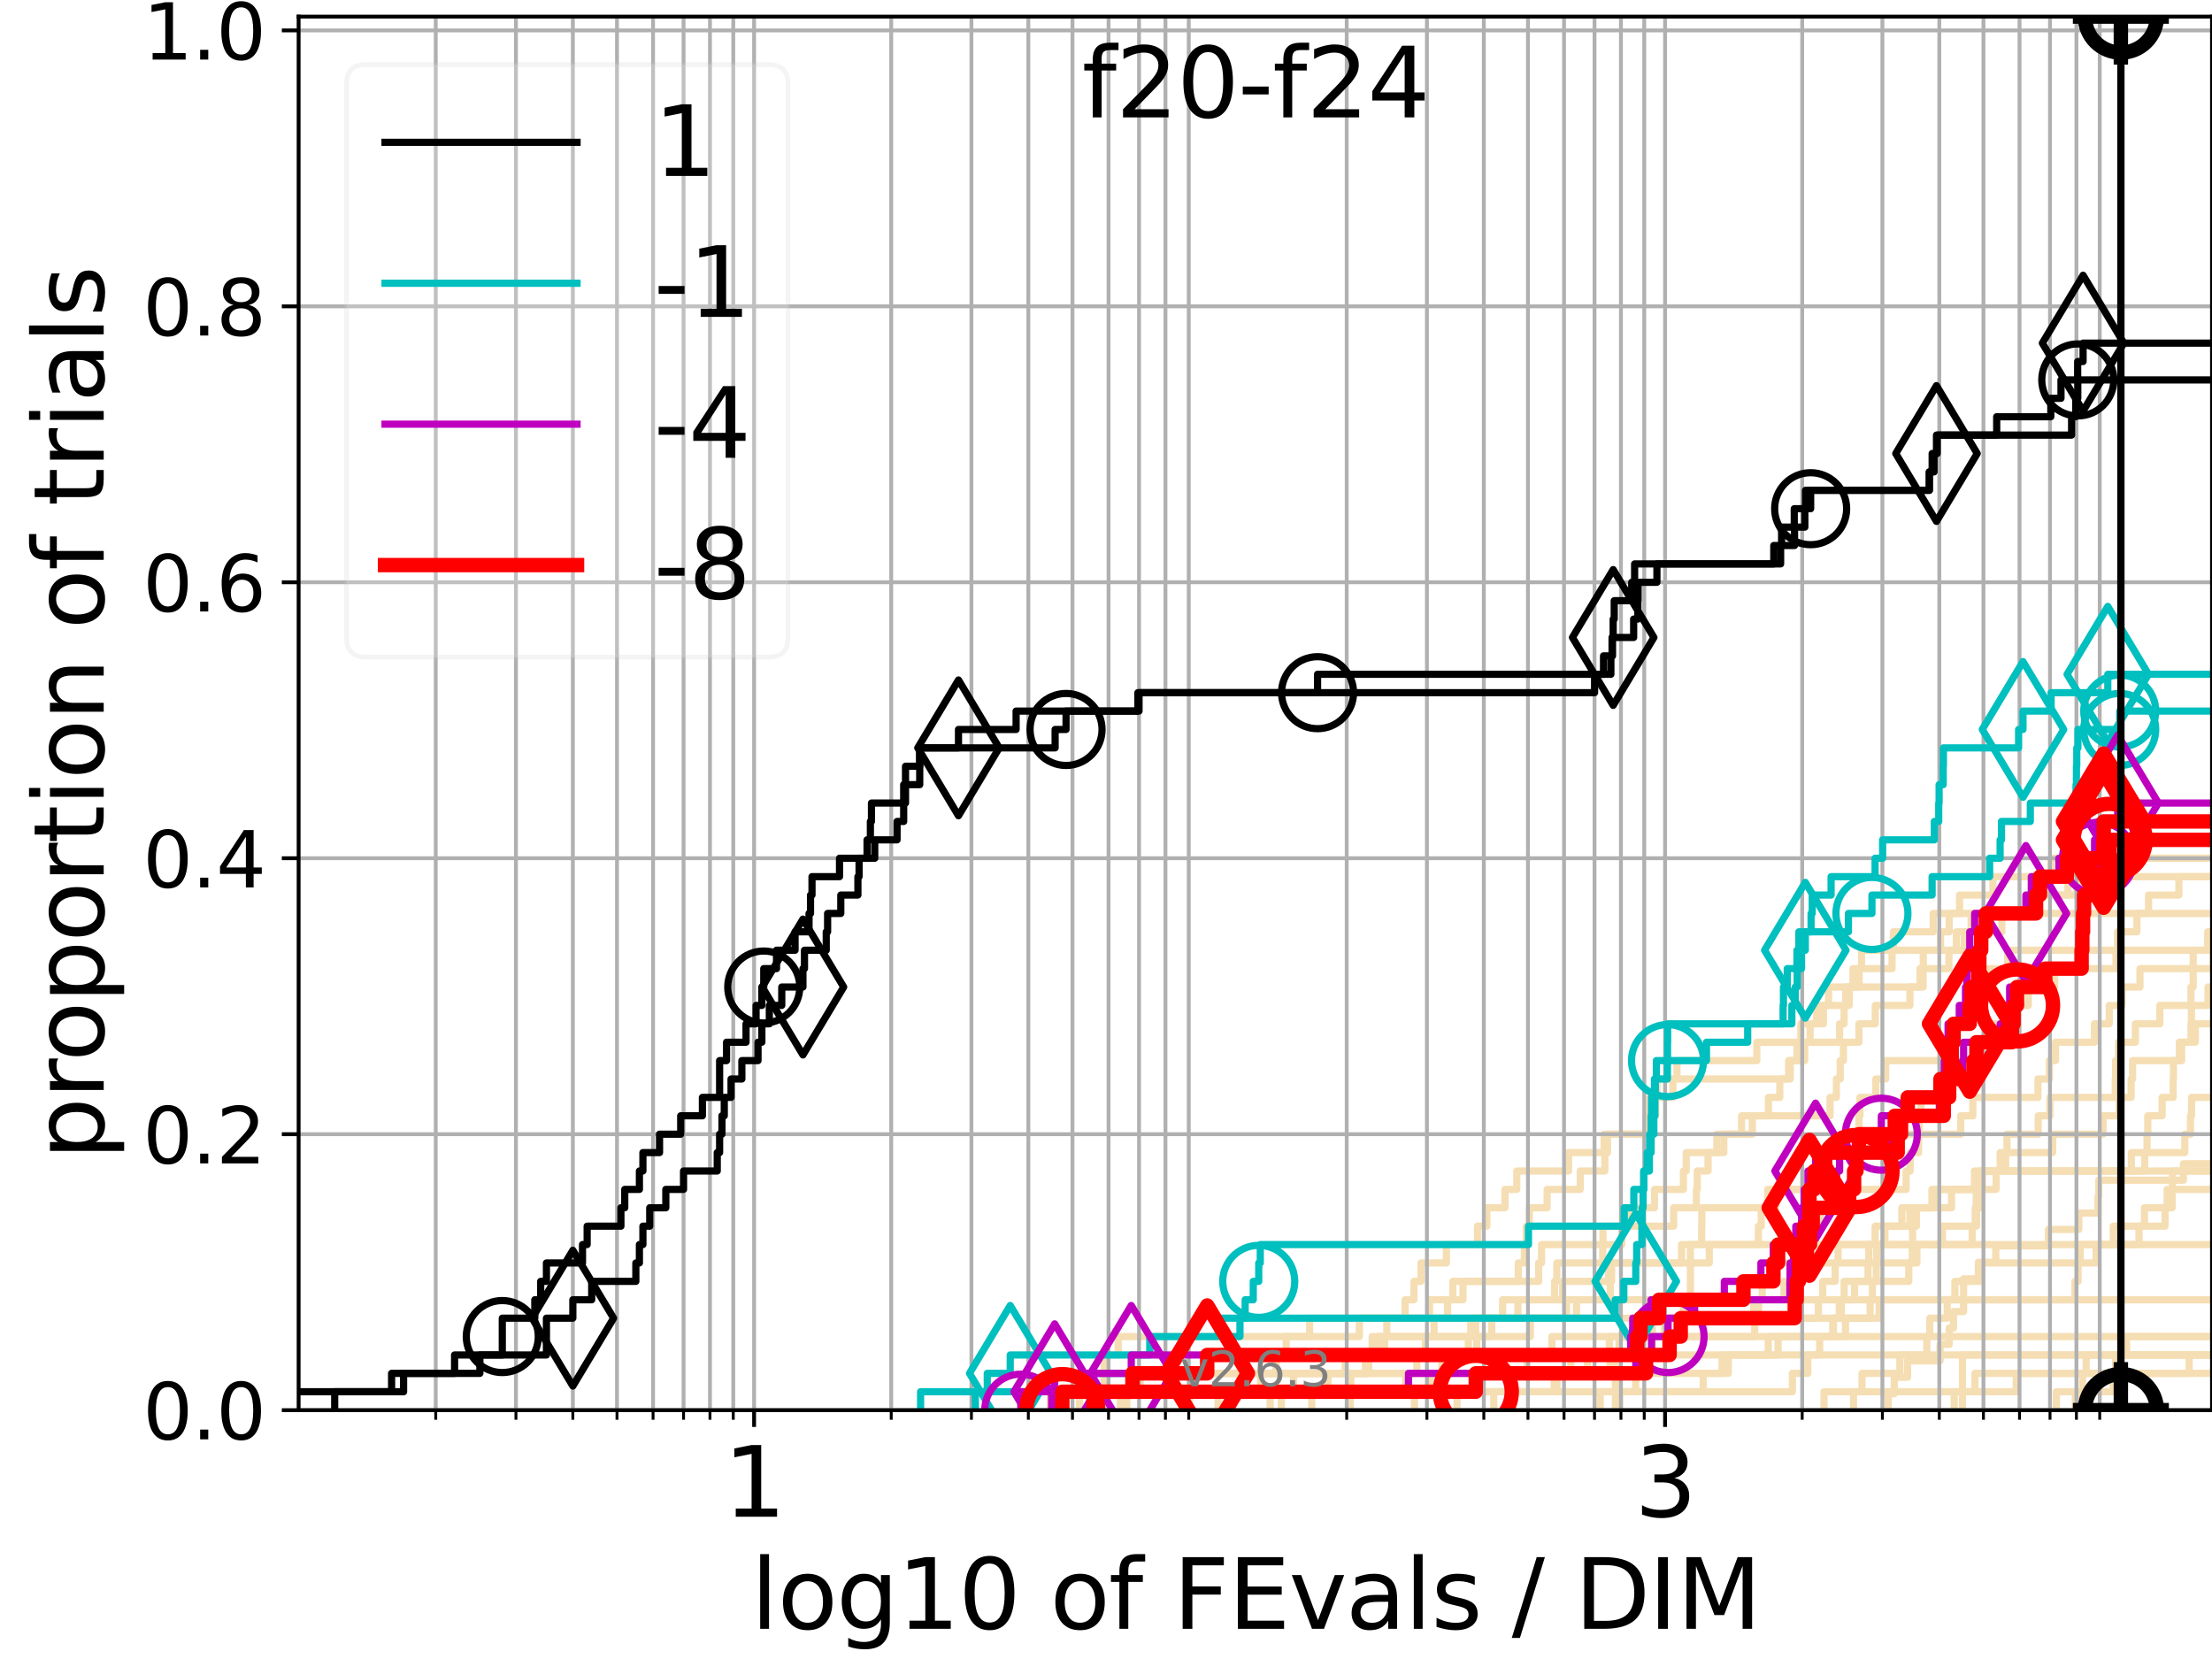 <?xml version="1.0" encoding="utf-8" standalone="no"?>
<!DOCTYPE svg PUBLIC "-//W3C//DTD SVG 1.1//EN"
  "http://www.w3.org/Graphics/SVG/1.1/DTD/svg11.dtd">
<svg xmlns:xlink="http://www.w3.org/1999/xlink" width="460.8pt" height="345.6pt" viewBox="0 0 460.8 345.6" xmlns="http://www.w3.org/2000/svg" version="1.1">
 <defs>
  <style type="text/css">*{stroke-linejoin: round; stroke-linecap: butt}</style>
 </defs>
 <g id="figure_1">
  <g id="patch_1">
   <path d="M 0 345.6 
L 460.8 345.6 
L 460.8 0 
L 0 0 
z
" style="fill: #ffffff"/>
  </g>
  <g id="axes_1">
   <g id="patch_2">
    <path d="M 62.208 293.76 
L 460.8 293.76 
L 460.8 3.456 
L 62.208 3.456 
z
" style="fill: #ffffff"/>
   </g>
   <g id="line2d_1">
    <path d="M 273.261 293.76 
L 273.261 289.928 
L 276.635 289.928 
L 276.635 286.095 
L 284.752 286.095 
L 284.752 282.263 
L 296.936 282.263 
L 296.936 278.43 
L 318.811 278.43 
L 318.811 274.598 
L 328.412 274.598 
L 328.412 270.766 
L 328.412 270.766 
L 328.412 270.766 
L 460.8 270.766 
" clip-path="url(#pa91ba18ada)" style="fill: none; stroke: #f5deb3; stroke-width: 1.5; stroke-linecap: square"/>
   </g>
   <g id="line2d_2">
    <path d="M 408.821 293.76 
L 408.821 282.263 
L 408.821 282.263 
L 408.821 282.263 
L 460.8 282.263 
" clip-path="url(#pa91ba18ada)" style="fill: none; stroke: #f5deb3; stroke-width: 1.5; stroke-linecap: square"/>
   </g>
   <g id="line2d_3">
    <path d="M 218.8 293.76 
L 218.8 289.928 
L 225.506 289.928 
L 225.506 286.095 
L 285.122 286.095 
L 285.122 282.263 
L 288.45 282.263 
L 288.45 278.43 
L 298.737 278.43 
L 298.737 274.598 
L 301.553 274.598 
L 301.553 270.766 
L 304.766 270.766 
L 304.766 266.933 
L 316.285 266.933 
L 316.285 263.101 
L 317.555 263.101 
L 317.555 259.268 
L 317.972 259.268 
L 317.972 255.436 
L 318.599 255.436 
L 318.599 251.604 
L 322.291 251.604 
L 322.291 247.771 
L 329.191 247.771 
L 329.191 243.939 
L 334.319 243.939 
L 334.319 240.106 
L 334.874 240.106 
L 334.874 236.274 
L 343.668 236.274 
L 343.668 232.442 
L 344.913 232.442 
L 344.913 228.609 
L 348.503 228.609 
L 348.503 224.777 
L 372.933 224.777 
L 372.933 220.944 
L 374.351 220.944 
L 374.351 217.112 
L 377.078 217.112 
L 377.078 213.28 
L 379.844 213.28 
L 379.844 209.447 
L 380.915 209.447 
L 380.915 205.615 
L 387.288 205.615 
L 387.288 201.782 
L 387.784 201.782 
L 387.784 197.95 
L 404.257 197.95 
L 404.257 194.118 
L 406.056 194.118 
L 406.056 190.285 
L 408.212 190.285 
L 408.212 186.453 
L 415.161 186.453 
L 415.161 182.621 
L 427.241 182.621 
L 427.241 178.788 
L 427.241 178.788 
L 427.241 178.788 
L 460.8 178.788 
" clip-path="url(#pa91ba18ada)" style="fill: none; stroke: #f5deb3; stroke-width: 1.5; stroke-linecap: square"/>
   </g>
   <g id="line2d_4">
    <path d="M 233.396 293.76 
L 233.396 289.928 
L 237.517 289.928 
L 237.517 286.095 
L 265.876 286.095 
L 265.876 282.263 
L 287.137 282.263 
L 287.137 278.43 
L 288.89 278.43 
L 288.89 274.598 
L 297.799 274.598 
L 297.799 270.766 
L 302.652 270.766 
L 302.652 266.933 
L 320.525 266.933 
L 320.525 263.101 
L 321.13 263.101 
L 321.13 259.268 
L 337.862 259.268 
L 337.862 255.436 
L 339.357 255.436 
L 339.357 251.604 
L 344.662 251.604 
L 344.662 247.771 
L 350.682 247.771 
L 350.682 243.939 
L 351.275 243.939 
L 351.275 240.106 
L 357.64 240.106 
L 357.64 236.274 
L 365.041 236.274 
L 365.041 232.442 
L 381.231 232.442 
L 381.231 228.609 
L 382.547 228.609 
L 382.547 224.777 
L 383.349 224.777 
L 383.349 220.944 
L 384.021 220.944 
L 384.021 217.112 
L 387.247 217.112 
L 387.247 213.28 
L 390.654 213.28 
L 390.654 209.447 
L 397.869 209.447 
L 397.869 205.615 
L 400.618 205.615 
L 400.618 201.782 
L 400.655 201.782 
L 400.655 197.95 
L 409.164 197.95 
L 409.164 194.118 
L 417.02 194.118 
L 417.02 190.285 
L 424.852 190.285 
L 424.852 186.453 
L 430.801 186.453 
L 430.801 182.621 
L 431.959 182.621 
L 431.959 178.788 
L 431.959 178.788 
L 431.959 178.788 
L 460.8 178.788 
" clip-path="url(#pa91ba18ada)" style="fill: none; stroke: #f5deb3; stroke-width: 1.5; stroke-linecap: square"/>
   </g>
   <g id="line2d_5"/>
   <g id="line2d_6"/>
   <g id="line2d_7">
    <path d="M 264.591 293.76 
L 264.591 289.928 
L 373.393 289.928 
L 373.393 286.095 
L 376.594 286.095 
L 376.594 282.263 
L 379.065 282.263 
L 379.065 278.43 
L 402.006 278.43 
L 402.006 274.598 
L 405.642 274.598 
L 405.642 270.766 
L 407.237 270.766 
L 407.237 266.933 
L 412.417 266.933 
L 412.417 263.101 
L 436.653 263.101 
L 436.653 259.268 
L 445.594 259.268 
L 445.594 255.436 
L 446.734 255.436 
L 446.734 251.604 
L 452.498 251.604 
L 452.498 247.771 
L 452.56 247.771 
L 452.56 243.939 
L 461.8 243.939 
" clip-path="url(#pa91ba18ada)" style="fill: none; stroke: #f5deb3; stroke-width: 1.5; stroke-linecap: square"/>
   </g>
   <g id="line2d_8">
    <path d="M 407.096 293.76 
L 407.096 289.928 
L 411.421 289.928 
L 411.421 286.095 
L 441.589 286.095 
L 441.589 282.263 
L 442.998 282.263 
L 442.998 278.43 
L 461.8 278.43 
" clip-path="url(#pa91ba18ada)" style="fill: none; stroke: #f5deb3; stroke-width: 1.5; stroke-linecap: square"/>
   </g>
   <g id="line2d_9">
    <path d="M 253.755 293.76 
L 253.755 289.928 
L 258.309 289.928 
L 258.309 286.095 
L 360.047 286.095 
L 360.047 282.263 
L 370.412 282.263 
L 370.412 278.43 
L 381.789 278.43 
L 381.789 274.598 
L 383.598 274.598 
L 383.598 270.766 
L 384.168 270.766 
L 384.168 266.933 
L 397.636 266.933 
L 397.636 263.101 
L 398.358 263.101 
L 398.358 259.268 
L 398.425 259.268 
L 398.425 255.436 
L 399.222 255.436 
L 399.222 251.604 
L 402.959 251.604 
L 402.959 247.771 
L 412.936 247.771 
L 412.936 243.939 
L 417.812 243.939 
L 417.812 240.106 
L 427.611 240.106 
L 427.611 236.274 
L 438.11 236.274 
L 438.11 232.442 
L 441.467 232.442 
L 441.467 228.609 
L 443.952 228.609 
L 443.952 224.777 
L 444.259 224.777 
L 444.259 220.944 
L 454.485 220.944 
L 454.485 217.112 
L 456.432 217.112 
L 456.432 213.28 
L 456.519 213.28 
L 456.519 209.447 
L 459.968 209.447 
L 459.968 205.615 
L 461.8 205.615 
" clip-path="url(#pa91ba18ada)" style="fill: none; stroke: #f5deb3; stroke-width: 1.5; stroke-linecap: square"/>
   </g>
   <g id="line2d_10">
    <path d="M 433.246 293.76 
L 433.246 289.928 
L 442.108 289.928 
L 442.108 286.095 
L 461.8 286.095 
" clip-path="url(#pa91ba18ada)" style="fill: none; stroke: #f5deb3; stroke-width: 1.5; stroke-linecap: square"/>
   </g>
   <g id="line2d_11">
    <path d="M 234.733 293.76 
L 234.733 289.928 
L 235.845 289.928 
L 235.845 286.095 
L 280.234 286.095 
L 280.234 282.263 
L 337.283 282.263 
L 337.283 278.43 
L 365.534 278.43 
L 365.534 274.598 
L 378.815 274.598 
L 378.815 270.766 
L 379.703 270.766 
L 379.703 266.933 
L 382.302 266.933 
L 382.302 263.101 
L 382.899 263.101 
L 382.899 259.268 
L 390.623 259.268 
L 390.623 255.436 
L 396.196 255.436 
L 396.196 251.604 
L 402.455 251.604 
L 402.455 247.771 
L 415.834 247.771 
L 415.834 243.939 
L 416.665 243.939 
L 416.665 240.106 
L 418.089 240.106 
L 418.089 236.274 
L 424.595 236.274 
L 424.595 232.442 
L 427.042 232.442 
L 427.042 228.609 
L 440.652 228.609 
L 440.652 224.777 
L 440.721 224.777 
L 440.721 220.944 
L 441.323 220.944 
L 441.323 217.112 
L 444.836 217.112 
L 444.836 213.28 
L 449.94 213.28 
L 449.94 209.447 
L 456.421 209.447 
L 456.421 205.615 
L 456.882 205.615 
L 456.882 201.782 
L 461.072 201.782 
L 461.072 197.95 
L 461.8 197.95 
" clip-path="url(#pa91ba18ada)" style="fill: none; stroke: #f5deb3; stroke-width: 1.5; stroke-linecap: square"/>
   </g>
   <g id="line2d_12">
    <path d="M 294.659 293.76 
L 294.659 289.928 
L 323.775 289.928 
L 323.775 286.095 
L 335.389 286.095 
L 335.389 282.263 
L 368.349 282.263 
L 368.349 278.43 
L 381.936 278.43 
L 381.936 274.598 
L 383.156 274.598 
L 383.156 270.766 
L 386.337 270.766 
L 386.337 266.933 
L 389.144 266.933 
L 389.144 263.101 
L 390.941 263.101 
L 390.941 259.268 
L 392.662 259.268 
L 392.662 255.436 
L 397.869 255.436 
L 397.869 251.604 
L 406.529 251.604 
L 406.529 247.771 
L 411.313 247.771 
L 411.313 243.939 
L 411.313 243.939 
L 411.313 243.939 
L 460.8 243.939 
" clip-path="url(#pa91ba18ada)" style="fill: none; stroke: #f5deb3; stroke-width: 1.5; stroke-linecap: square"/>
   </g>
   <g id="line2d_13">
    <path d="M 333.341 293.76 
L 333.341 289.928 
L 354.807 289.928 
L 354.807 286.095 
L 358.739 286.095 
L 358.739 282.263 
L 358.739 282.263 
L 358.739 282.263 
L 460.8 282.263 
" clip-path="url(#pa91ba18ada)" style="fill: none; stroke: #f5deb3; stroke-width: 1.5; stroke-linecap: square"/>
   </g>
   <g id="line2d_14">
    <path d="M 266.921 293.76 
L 266.921 289.928 
L 269.451 289.928 
L 269.451 286.095 
L 327.227 286.095 
L 327.227 282.263 
L 341.632 282.263 
L 341.632 278.43 
L 346.735 278.43 
L 346.735 274.598 
L 366.323 274.598 
L 366.323 270.766 
L 371.641 270.766 
L 371.641 266.933 
L 373.284 266.933 
L 373.284 263.101 
L 374.564 263.101 
L 374.564 259.268 
L 377.549 259.268 
L 377.549 255.436 
L 379.219 255.436 
L 379.219 251.604 
L 380.525 251.604 
L 380.525 247.771 
L 397.078 247.771 
L 397.078 243.939 
L 397.925 243.939 
L 397.925 240.106 
L 399.673 240.106 
L 399.673 236.274 
L 399.801 236.274 
L 399.801 232.442 
L 400.165 232.442 
L 400.165 228.609 
L 406.813 228.609 
L 406.813 224.777 
L 407.123 224.777 
L 407.123 220.944 
L 411.919 220.944 
L 411.919 217.112 
L 413.722 217.112 
L 413.722 213.28 
L 418.939 213.28 
L 418.939 209.447 
L 422.549 209.447 
L 422.549 205.615 
L 428.006 205.615 
L 428.006 201.782 
L 440.805 201.782 
L 440.805 197.95 
L 440.805 197.95 
L 440.805 197.95 
L 460.8 197.95 
" clip-path="url(#pa91ba18ada)" style="fill: none; stroke: #f5deb3; stroke-width: 1.5; stroke-linecap: square"/>
   </g>
   <g id="line2d_15">
    <path clip-path="url(#pa91ba18ada)" style="fill: none; stroke: #f5deb3; stroke-width: 1.5; stroke-linecap: square"/>
   </g>
   <g id="line2d_16">
    <path d="M 386.123 293.76 
L 386.123 289.928 
L 420.012 289.928 
L 420.012 286.095 
L 456.041 286.095 
L 456.041 282.263 
L 461.8 282.263 
" clip-path="url(#pa91ba18ada)" style="fill: none; stroke: #f5deb3; stroke-width: 1.5; stroke-linecap: square"/>
   </g>
   <g id="line2d_17">
    <path d="M 379.97 293.76 
L 379.97 289.928 
L 387.893 289.928 
L 387.893 286.095 
L 395.772 286.095 
L 395.772 282.263 
L 401.389 282.263 
L 401.389 278.43 
L 401.389 278.43 
L 401.389 278.43 
L 460.8 278.43 
" clip-path="url(#pa91ba18ada)" style="fill: none; stroke: #f5deb3; stroke-width: 1.5; stroke-linecap: square"/>
   </g>
   <g id="line2d_18">
    <path d="M 224.874 293.76 
L 224.874 289.928 
L 230.027 289.928 
L 230.027 286.095 
L 230.027 286.095 
L 230.027 282.263 
L 232.941 282.263 
L 232.941 278.43 
L 283.178 278.43 
L 283.178 274.598 
L 292.712 274.598 
L 292.712 270.766 
L 294.557 270.766 
L 294.557 266.933 
L 296.012 266.933 
L 296.012 263.101 
L 301.305 263.101 
L 301.305 259.268 
L 307.789 259.268 
L 307.789 255.436 
L 309.742 255.436 
L 309.742 251.604 
L 313.52 251.604 
L 313.52 247.771 
L 315.972 247.771 
L 315.972 243.939 
L 326.76 243.939 
L 326.76 240.106 
L 334.168 240.106 
L 334.168 236.274 
L 342.976 236.274 
L 342.976 232.442 
L 343.708 232.442 
L 343.708 228.609 
L 345.176 228.609 
L 345.176 224.777 
L 349.346 224.777 
L 349.346 220.944 
L 365.977 220.944 
L 365.977 217.112 
L 375.149 217.112 
L 375.149 213.28 
L 378.451 213.28 
L 378.451 209.447 
L 384.505 209.447 
L 384.505 205.615 
L 399.983 205.615 
L 399.983 201.782 
L 405.993 201.782 
L 405.993 197.95 
L 407.543 197.95 
L 407.543 194.118 
L 410.628 194.118 
L 410.628 190.285 
L 410.628 190.285 
L 410.628 190.285 
L 460.8 190.285 
" clip-path="url(#pa91ba18ada)" style="fill: none; stroke: #f5deb3; stroke-width: 1.5; stroke-linecap: square"/>
   </g>
   <g id="line2d_19">
    <path d="M 393.325 293.76 
L 393.325 290.338 
L 394.61 290.338 
L 394.61 286.916 
L 397.384 286.916 
L 397.384 283.495 
L 404.151 283.495 
L 404.151 280.073 
L 406.058 280.073 
L 406.058 276.651 
L 406.943 276.651 
L 406.943 273.229 
L 409.045 273.229 
L 409.045 269.808 
L 409.051 269.808 
L 409.051 266.386 
L 412.123 266.386 
L 412.123 262.964 
L 415.761 262.964 
L 415.761 259.542 
L 426.731 259.542 
L 426.731 256.12 
L 433.05 256.12 
L 433.05 252.699 
L 437.049 252.699 
L 437.049 249.277 
L 437.21 249.277 
L 437.21 245.855 
L 454.846 245.855 
L 454.846 242.433 
L 461.8 242.433 
" clip-path="url(#pa91ba18ada)" style="fill: none; stroke: #f5deb3; stroke-width: 1.5; stroke-linecap: square"/>
   </g>
   <g id="line2d_20">
    <path d="M 247.132 293.76 
L 247.132 289.928 
L 292.819 289.928 
L 292.819 286.095 
L 295.154 286.095 
L 295.154 282.263 
L 307.629 282.263 
L 307.629 278.43 
L 310.764 278.43 
L 310.764 274.598 
L 316.207 274.598 
L 316.207 270.766 
L 323.84 270.766 
L 323.84 266.933 
L 324.306 266.933 
L 324.306 263.101 
L 333.875 263.101 
L 333.875 259.268 
L 333.921 259.268 
L 333.921 255.436 
L 348.649 255.436 
L 348.649 251.604 
L 353.386 251.604 
L 353.386 247.771 
L 353.562 247.771 
L 353.562 243.939 
L 355.818 243.939 
L 355.818 240.106 
L 359.102 240.106 
L 359.102 236.274 
L 362.805 236.274 
L 362.805 232.442 
L 368.397 232.442 
L 368.397 228.609 
L 370.767 228.609 
L 370.767 224.777 
L 372.601 224.777 
L 372.601 220.944 
L 375.963 220.944 
L 375.963 217.112 
L 383.221 217.112 
L 383.221 213.28 
L 384.16 213.28 
L 384.16 209.447 
L 385.217 209.447 
L 385.217 205.615 
L 386.016 205.615 
L 386.016 201.782 
L 394.146 201.782 
L 394.146 197.95 
L 394.435 197.95 
L 394.435 194.118 
L 402.716 194.118 
L 402.716 190.285 
L 424.809 190.285 
L 424.809 186.453 
L 432.703 186.453 
L 432.703 182.621 
L 432.703 182.621 
L 432.703 182.621 
L 460.8 182.621 
" clip-path="url(#pa91ba18ada)" style="fill: none; stroke: #f5deb3; stroke-width: 1.5; stroke-linecap: square"/>
   </g>
   <g id="line2d_21"/>
   <g id="line2d_22">
    <path d="M 246.384 293.76 
L 246.384 289.928 
L 262.602 289.928 
L 262.602 286.095 
L 265.758 286.095 
L 265.758 282.263 
L 267.941 282.263 
L 267.941 278.43 
L 272.816 278.43 
L 272.816 274.598 
L 313.017 274.598 
L 313.017 270.766 
L 325.534 270.766 
L 325.534 266.933 
L 335.116 266.933 
L 335.116 263.101 
L 356.069 263.101 
L 356.069 259.268 
L 366.305 259.268 
L 366.305 255.436 
L 366.892 255.436 
L 366.892 251.604 
L 368.241 251.604 
L 368.241 247.771 
L 380.034 247.771 
L 380.034 243.939 
L 383.274 243.939 
L 383.274 240.106 
L 390.915 240.106 
L 390.915 236.274 
L 408.456 236.274 
L 408.456 232.442 
L 410.988 232.442 
L 410.988 228.609 
L 424.55 228.609 
L 424.55 224.777 
L 426.931 224.777 
L 426.931 220.944 
L 428.201 220.944 
L 428.201 217.112 
L 436.324 217.112 
L 436.324 213.28 
L 439.399 213.28 
L 439.399 209.447 
L 442.04 209.447 
L 442.04 205.615 
L 445.793 205.615 
L 445.793 201.782 
L 456.888 201.782 
L 456.888 197.95 
L 459.903 197.95 
L 459.903 194.118 
L 461.8 194.118 
" clip-path="url(#pa91ba18ada)" style="fill: none; stroke: #f5deb3; stroke-width: 1.5; stroke-linecap: square"/>
   </g>
   <g id="line2d_23">
    <path d="M 337.392 293.76 
L 337.392 289.928 
L 340.738 289.928 
L 340.738 286.095 
L 342.685 286.095 
L 342.685 282.263 
L 346.99 282.263 
L 346.99 278.43 
L 347.399 278.43 
L 347.399 274.598 
L 350.667 274.598 
L 350.667 270.766 
L 461.8 270.766 
" clip-path="url(#pa91ba18ada)" style="fill: none; stroke: #f5deb3; stroke-width: 1.5; stroke-linecap: square"/>
   </g>
   <g id="line2d_24">
    <path d="M 311.177 293.76 
L 311.177 289.928 
L 315.463 289.928 
L 315.463 286.095 
L 318.113 286.095 
L 318.113 282.263 
L 323.289 282.263 
L 323.289 278.43 
L 384.444 278.43 
L 384.444 274.598 
L 389.569 274.598 
L 389.569 270.766 
L 390.05 270.766 
L 390.05 266.933 
L 390.874 266.933 
L 390.874 263.101 
L 399.333 263.101 
L 399.333 259.268 
L 404.644 259.268 
L 404.644 255.436 
L 411.752 255.436 
L 411.752 251.604 
L 412.767 251.604 
L 412.767 247.771 
L 412.917 247.771 
L 412.917 243.939 
L 446.782 243.939 
L 446.782 240.106 
L 447.265 240.106 
L 447.265 236.274 
L 447.426 236.274 
L 447.426 232.442 
L 450.417 232.442 
L 450.417 228.609 
L 452.709 228.609 
L 452.709 224.777 
L 452.773 224.777 
L 452.773 220.944 
L 454.005 220.944 
L 454.005 217.112 
L 457.337 217.112 
L 457.337 213.28 
L 461.8 213.28 
" clip-path="url(#pa91ba18ada)" style="fill: none; stroke: #f5deb3; stroke-width: 1.5; stroke-linecap: square"/>
   </g>
   <g id="line2d_25">
    <path d="M 432.325 293.76 
L 432.325 289.928 
L 433.823 289.928 
L 433.823 286.095 
L 434.59 286.095 
L 434.59 282.263 
L 461.8 282.263 
" clip-path="url(#pa91ba18ada)" style="fill: none; stroke: #f5deb3; stroke-width: 1.5; stroke-linecap: square"/>
   </g>
   <g id="line2d_26">
    <path d="M 303.523 293.76 
L 303.523 289.928 
L 324.341 289.928 
L 324.341 286.095 
L 330.695 286.095 
L 330.695 282.263 
L 335.253 282.263 
L 335.253 278.43 
L 342.139 278.43 
L 342.139 274.598 
L 391.462 274.598 
L 391.462 270.766 
L 432.258 270.766 
L 432.258 266.933 
L 432.905 266.933 
L 432.905 263.101 
L 433.346 263.101 
L 433.346 259.268 
L 440.23 259.268 
L 440.23 255.436 
L 451.025 255.436 
L 451.025 251.604 
L 451.45 251.604 
L 451.45 247.771 
L 461.8 247.771 
" clip-path="url(#pa91ba18ada)" style="fill: none; stroke: #f5deb3; stroke-width: 1.5; stroke-linecap: square"/>
   </g>
   <g id="line2d_27">
    <path d="M 247.776 293.76 
L 247.776 289.928 
L 297.974 289.928 
L 297.974 286.095 
L 300.361 286.095 
L 300.361 282.263 
L 305.873 282.263 
L 305.873 278.43 
L 307.415 278.43 
L 307.415 274.598 
L 326.342 274.598 
L 326.342 270.766 
L 335.455 270.766 
L 335.455 266.933 
L 335.736 266.933 
L 335.736 263.101 
L 350.297 263.101 
L 350.297 259.268 
L 354.486 259.268 
L 354.486 255.436 
L 354.521 255.436 
L 354.521 251.604 
L 369.944 251.604 
L 369.944 247.771 
L 377.789 247.771 
L 377.789 243.939 
L 380.594 243.939 
L 380.594 240.106 
L 387.136 240.106 
L 387.136 236.274 
L 387.252 236.274 
L 387.252 232.442 
L 387.468 232.442 
L 387.468 228.609 
L 390.769 228.609 
L 390.769 224.777 
L 392.816 224.777 
L 392.816 220.944 
L 405.033 220.944 
L 405.033 217.112 
L 407.564 217.112 
L 407.564 213.28 
L 408.777 213.28 
L 408.777 209.447 
L 410.509 209.447 
L 410.509 205.615 
L 414.153 205.615 
L 414.153 201.782 
L 418.223 201.782 
L 418.223 197.95 
L 441.126 197.95 
L 441.126 194.118 
L 445.16 194.118 
L 445.16 190.285 
L 447.58 190.285 
L 447.58 186.453 
L 453.898 186.453 
L 453.898 182.621 
L 461.8 182.621 
" clip-path="url(#pa91ba18ada)" style="fill: none; stroke: #f5deb3; stroke-width: 1.5; stroke-linecap: square"/>
   </g>
   <g id="line2d_28">
    <path d="M 281.279 293.76 
L 281.279 289.928 
L 281.401 289.928 
L 281.401 286.095 
L 284.434 286.095 
L 284.434 282.263 
L 285.835 282.263 
L 285.835 278.43 
L 306.382 278.43 
L 306.382 274.598 
L 365.337 274.598 
L 365.337 270.766 
L 367.109 270.766 
L 367.109 266.933 
L 369.718 266.933 
L 369.718 263.101 
L 389.305 263.101 
L 389.305 259.268 
L 410.835 259.268 
L 410.835 255.436 
L 411.47 255.436 
L 411.47 251.604 
L 411.681 251.604 
L 411.681 247.771 
L 412.418 247.771 
L 412.418 243.939 
L 444.006 243.939 
L 444.006 240.106 
L 455.133 240.106 
L 455.133 236.274 
L 456.318 236.274 
L 456.318 232.442 
L 456.542 232.442 
L 456.542 228.609 
L 461.8 228.609 
" clip-path="url(#pa91ba18ada)" style="fill: none; stroke: #f5deb3; stroke-width: 1.5; stroke-linecap: square"/>
   </g>
   <g id="line2d_29">
    <path d="M 336.522 293.76 
L 336.522 289.928 
L 336.522 289.928 
L 336.522 286.095 
L 336.522 286.095 
L 336.522 282.263 
L 344.238 282.263 
L 344.238 278.43 
L 344.238 278.43 
L 344.238 274.598 
L 344.238 274.598 
L 344.238 270.766 
L 352.143 270.766 
L 352.143 266.933 
L 352.143 266.933 
L 352.143 263.101 
L 352.143 263.101 
L 352.143 259.268 
L 352.143 259.268 
L 352.143 259.268 
L 460.8 259.268 
" clip-path="url(#pa91ba18ada)" style="fill: none; stroke: #f5deb3; stroke-width: 1.5; stroke-linecap: square"/>
   </g>
   <g id="line2d_30">
    <path d="M 428.372 293.76 
L 428.372 289.928 
L 440.187 289.928 
L 440.187 286.095 
L 440.729 286.095 
L 440.729 282.263 
L 440.729 282.263 
L 440.729 282.263 
L 460.8 282.263 
" clip-path="url(#pa91ba18ada)" style="fill: none; stroke: #f5deb3; stroke-width: 1.5; stroke-linecap: square"/>
   </g>
   <g id="matplotlib.axis_1">
    <g id="xtick_1">
     <g id="line2d_31">
      <path d="M 157.094 293.76 
L 157.094 3.456 
" clip-path="url(#pa91ba18ada)" style="fill: none; stroke: #b0b0b0; stroke-width: 0.8; stroke-linecap: square"/>
     </g>
     <g id="line2d_32">
      <defs>
       <path id="mff1001fb88" d="M 0 0 
L 0 3.5 
" style="stroke: #000000; stroke-width: 0.8"/>
      </defs>
      <g>
       <use xlink:href="#mff1001fb88" x="157.094" y="293.76" style="stroke: #000000; stroke-width: 0.8"/>
      </g>
     </g>
     <g id="text_1">
      <!-- 1 -->
      <g transform="translate(150.732 315.957) scale(0.2 -0.2)">
       <defs>
        <path id="DejaVuSans-31" d="M 794 531 
L 1825 531 
L 1825 4091 
L 703 3866 
L 703 4441 
L 1819 4666 
L 2450 4666 
L 2450 531 
L 3481 531 
L 3481 0 
L 794 0 
L 794 531 
z
" transform="scale(0.016)"/>
       </defs>
       <use xlink:href="#DejaVuSans-31"/>
      </g>
     </g>
    </g>
    <g id="xtick_2">
     <g id="line2d_33">
      <path d="M 346.867 293.76 
L 346.867 3.456 
" clip-path="url(#pa91ba18ada)" style="fill: none; stroke: #b0b0b0; stroke-width: 0.8; stroke-linecap: square"/>
     </g>
     <g id="line2d_34">
      <g>
       <use xlink:href="#mff1001fb88" x="346.867" y="293.76" style="stroke: #000000; stroke-width: 0.8"/>
      </g>
     </g>
     <g id="text_2">
      <!-- 3 -->
      <g transform="translate(340.504 315.957) scale(0.2 -0.2)">
       <defs>
        <path id="DejaVuSans-33" d="M 2597 2516 
Q 3050 2419 3304 2112 
Q 3559 1806 3559 1356 
Q 3559 666 3084 287 
Q 2609 -91 1734 -91 
Q 1441 -91 1130 -33 
Q 819 25 488 141 
L 488 750 
Q 750 597 1062 519 
Q 1375 441 1716 441 
Q 2309 441 2620 675 
Q 2931 909 2931 1356 
Q 2931 1769 2642 2001 
Q 2353 2234 1838 2234 
L 1294 2234 
L 1294 2753 
L 1863 2753 
Q 2328 2753 2575 2939 
Q 2822 3125 2822 3475 
Q 2822 3834 2567 4026 
Q 2313 4219 1838 4219 
Q 1578 4219 1281 4162 
Q 984 4106 628 3988 
L 628 4550 
Q 988 4650 1302 4700 
Q 1616 4750 1894 4750 
Q 2613 4750 3031 4423 
Q 3450 4097 3450 3541 
Q 3450 3153 3228 2886 
Q 3006 2619 2597 2516 
z
" transform="scale(0.016)"/>
       </defs>
       <use xlink:href="#DejaVuSans-33"/>
      </g>
     </g>
    </g>
    <g id="xtick_3">
     <g id="line2d_35">
      <path d="M 90.772 293.76 
L 90.772 3.456 
" clip-path="url(#pa91ba18ada)" style="fill: none; stroke: #b0b0b0; stroke-width: 0.8; stroke-linecap: square"/>
     </g>
     <g id="line2d_36">
      <defs>
       <path id="m812ac88615" d="M 0 0 
L 0 2 
" style="stroke: #000000; stroke-width: 0.6"/>
      </defs>
      <g>
       <use xlink:href="#m812ac88615" x="90.772" y="293.76" style="stroke: #000000; stroke-width: 0.6"/>
      </g>
     </g>
    </g>
    <g id="xtick_4">
     <g id="line2d_37">
      <path d="M 107.48 293.76 
L 107.48 3.456 
" clip-path="url(#pa91ba18ada)" style="fill: none; stroke: #b0b0b0; stroke-width: 0.8; stroke-linecap: square"/>
     </g>
     <g id="line2d_38">
      <g>
       <use xlink:href="#m812ac88615" x="107.48" y="293.76" style="stroke: #000000; stroke-width: 0.6"/>
      </g>
     </g>
    </g>
    <g id="xtick_5">
     <g id="line2d_39">
      <path d="M 119.335 293.76 
L 119.335 3.456 
" clip-path="url(#pa91ba18ada)" style="fill: none; stroke: #b0b0b0; stroke-width: 0.8; stroke-linecap: square"/>
     </g>
     <g id="line2d_40">
      <g>
       <use xlink:href="#m812ac88615" x="119.335" y="293.76" style="stroke: #000000; stroke-width: 0.6"/>
      </g>
     </g>
    </g>
    <g id="xtick_6">
     <g id="line2d_41">
      <path d="M 128.531 293.76 
L 128.531 3.456 
" clip-path="url(#pa91ba18ada)" style="fill: none; stroke: #b0b0b0; stroke-width: 0.8; stroke-linecap: square"/>
     </g>
     <g id="line2d_42">
      <g>
       <use xlink:href="#m812ac88615" x="128.531" y="293.76" style="stroke: #000000; stroke-width: 0.6"/>
      </g>
     </g>
    </g>
    <g id="xtick_7">
     <g id="line2d_43">
      <path d="M 136.044 293.76 
L 136.044 3.456 
" clip-path="url(#pa91ba18ada)" style="fill: none; stroke: #b0b0b0; stroke-width: 0.8; stroke-linecap: square"/>
     </g>
     <g id="line2d_44">
      <g>
       <use xlink:href="#m812ac88615" x="136.044" y="293.76" style="stroke: #000000; stroke-width: 0.6"/>
      </g>
     </g>
    </g>
    <g id="xtick_8">
     <g id="line2d_45">
      <path d="M 142.396 293.76 
L 142.396 3.456 
" clip-path="url(#pa91ba18ada)" style="fill: none; stroke: #b0b0b0; stroke-width: 0.8; stroke-linecap: square"/>
     </g>
     <g id="line2d_46">
      <g>
       <use xlink:href="#m812ac88615" x="142.396" y="293.76" style="stroke: #000000; stroke-width: 0.6"/>
      </g>
     </g>
    </g>
    <g id="xtick_9">
     <g id="line2d_47">
      <path d="M 147.899 293.76 
L 147.899 3.456 
" clip-path="url(#pa91ba18ada)" style="fill: none; stroke: #b0b0b0; stroke-width: 0.8; stroke-linecap: square"/>
     </g>
     <g id="line2d_48">
      <g>
       <use xlink:href="#m812ac88615" x="147.899" y="293.76" style="stroke: #000000; stroke-width: 0.6"/>
      </g>
     </g>
    </g>
    <g id="xtick_10">
     <g id="line2d_49">
      <path d="M 152.753 293.76 
L 152.753 3.456 
" clip-path="url(#pa91ba18ada)" style="fill: none; stroke: #b0b0b0; stroke-width: 0.8; stroke-linecap: square"/>
     </g>
     <g id="line2d_50">
      <g>
       <use xlink:href="#m812ac88615" x="152.753" y="293.76" style="stroke: #000000; stroke-width: 0.6"/>
      </g>
     </g>
    </g>
    <g id="xtick_11">
     <g id="line2d_51">
      <path d="M 185.658 293.76 
L 185.658 3.456 
" clip-path="url(#pa91ba18ada)" style="fill: none; stroke: #b0b0b0; stroke-width: 0.8; stroke-linecap: square"/>
     </g>
     <g id="line2d_52">
      <g>
       <use xlink:href="#m812ac88615" x="185.658" y="293.76" style="stroke: #000000; stroke-width: 0.6"/>
      </g>
     </g>
    </g>
    <g id="xtick_12">
     <g id="line2d_53">
      <path d="M 202.367 293.76 
L 202.367 3.456 
" clip-path="url(#pa91ba18ada)" style="fill: none; stroke: #b0b0b0; stroke-width: 0.8; stroke-linecap: square"/>
     </g>
     <g id="line2d_54">
      <g>
       <use xlink:href="#m812ac88615" x="202.367" y="293.76" style="stroke: #000000; stroke-width: 0.6"/>
      </g>
     </g>
    </g>
    <g id="xtick_13">
     <g id="line2d_55">
      <path d="M 214.222 293.76 
L 214.222 3.456 
" clip-path="url(#pa91ba18ada)" style="fill: none; stroke: #b0b0b0; stroke-width: 0.8; stroke-linecap: square"/>
     </g>
     <g id="line2d_56">
      <g>
       <use xlink:href="#m812ac88615" x="214.222" y="293.76" style="stroke: #000000; stroke-width: 0.6"/>
      </g>
     </g>
    </g>
    <g id="xtick_14">
     <g id="line2d_57">
      <path d="M 223.417 293.76 
L 223.417 3.456 
" clip-path="url(#pa91ba18ada)" style="fill: none; stroke: #b0b0b0; stroke-width: 0.8; stroke-linecap: square"/>
     </g>
     <g id="line2d_58">
      <g>
       <use xlink:href="#m812ac88615" x="223.417" y="293.76" style="stroke: #000000; stroke-width: 0.6"/>
      </g>
     </g>
    </g>
    <g id="xtick_15">
     <g id="line2d_59">
      <path d="M 230.93 293.76 
L 230.93 3.456 
" clip-path="url(#pa91ba18ada)" style="fill: none; stroke: #b0b0b0; stroke-width: 0.8; stroke-linecap: square"/>
     </g>
     <g id="line2d_60">
      <g>
       <use xlink:href="#m812ac88615" x="230.93" y="293.76" style="stroke: #000000; stroke-width: 0.6"/>
      </g>
     </g>
    </g>
    <g id="xtick_16">
     <g id="line2d_61">
      <path d="M 237.282 293.76 
L 237.282 3.456 
" clip-path="url(#pa91ba18ada)" style="fill: none; stroke: #b0b0b0; stroke-width: 0.8; stroke-linecap: square"/>
     </g>
     <g id="line2d_62">
      <g>
       <use xlink:href="#m812ac88615" x="237.282" y="293.76" style="stroke: #000000; stroke-width: 0.6"/>
      </g>
     </g>
    </g>
    <g id="xtick_17">
     <g id="line2d_63">
      <path d="M 242.785 293.76 
L 242.785 3.456 
" clip-path="url(#pa91ba18ada)" style="fill: none; stroke: #b0b0b0; stroke-width: 0.8; stroke-linecap: square"/>
     </g>
     <g id="line2d_64">
      <g>
       <use xlink:href="#m812ac88615" x="242.785" y="293.76" style="stroke: #000000; stroke-width: 0.6"/>
      </g>
     </g>
    </g>
    <g id="xtick_18">
     <g id="line2d_65">
      <path d="M 247.639 293.76 
L 247.639 3.456 
" clip-path="url(#pa91ba18ada)" style="fill: none; stroke: #b0b0b0; stroke-width: 0.8; stroke-linecap: square"/>
     </g>
     <g id="line2d_66">
      <g>
       <use xlink:href="#m812ac88615" x="247.639" y="293.76" style="stroke: #000000; stroke-width: 0.6"/>
      </g>
     </g>
    </g>
    <g id="xtick_19">
     <g id="line2d_67">
      <path d="M 280.544 293.76 
L 280.544 3.456 
" clip-path="url(#pa91ba18ada)" style="fill: none; stroke: #b0b0b0; stroke-width: 0.8; stroke-linecap: square"/>
     </g>
     <g id="line2d_68">
      <g>
       <use xlink:href="#m812ac88615" x="280.544" y="293.76" style="stroke: #000000; stroke-width: 0.6"/>
      </g>
     </g>
    </g>
    <g id="xtick_20">
     <g id="line2d_69">
      <path d="M 297.253 293.76 
L 297.253 3.456 
" clip-path="url(#pa91ba18ada)" style="fill: none; stroke: #b0b0b0; stroke-width: 0.8; stroke-linecap: square"/>
     </g>
     <g id="line2d_70">
      <g>
       <use xlink:href="#m812ac88615" x="297.253" y="293.76" style="stroke: #000000; stroke-width: 0.6"/>
      </g>
     </g>
    </g>
    <g id="xtick_21">
     <g id="line2d_71">
      <path d="M 309.108 293.76 
L 309.108 3.456 
" clip-path="url(#pa91ba18ada)" style="fill: none; stroke: #b0b0b0; stroke-width: 0.8; stroke-linecap: square"/>
     </g>
     <g id="line2d_72">
      <g>
       <use xlink:href="#m812ac88615" x="309.108" y="293.76" style="stroke: #000000; stroke-width: 0.6"/>
      </g>
     </g>
    </g>
    <g id="xtick_22">
     <g id="line2d_73">
      <path d="M 318.303 293.76 
L 318.303 3.456 
" clip-path="url(#pa91ba18ada)" style="fill: none; stroke: #b0b0b0; stroke-width: 0.8; stroke-linecap: square"/>
     </g>
     <g id="line2d_74">
      <g>
       <use xlink:href="#m812ac88615" x="318.303" y="293.76" style="stroke: #000000; stroke-width: 0.6"/>
      </g>
     </g>
    </g>
    <g id="xtick_23">
     <g id="line2d_75">
      <path d="M 325.816 293.76 
L 325.816 3.456 
" clip-path="url(#pa91ba18ada)" style="fill: none; stroke: #b0b0b0; stroke-width: 0.8; stroke-linecap: square"/>
     </g>
     <g id="line2d_76">
      <g>
       <use xlink:href="#m812ac88615" x="325.816" y="293.76" style="stroke: #000000; stroke-width: 0.6"/>
      </g>
     </g>
    </g>
    <g id="xtick_24">
     <g id="line2d_77">
      <path d="M 332.169 293.76 
L 332.169 3.456 
" clip-path="url(#pa91ba18ada)" style="fill: none; stroke: #b0b0b0; stroke-width: 0.8; stroke-linecap: square"/>
     </g>
     <g id="line2d_78">
      <g>
       <use xlink:href="#m812ac88615" x="332.169" y="293.76" style="stroke: #000000; stroke-width: 0.6"/>
      </g>
     </g>
    </g>
    <g id="xtick_25">
     <g id="line2d_79">
      <path d="M 337.671 293.76 
L 337.671 3.456 
" clip-path="url(#pa91ba18ada)" style="fill: none; stroke: #b0b0b0; stroke-width: 0.8; stroke-linecap: square"/>
     </g>
     <g id="line2d_80">
      <g>
       <use xlink:href="#m812ac88615" x="337.671" y="293.76" style="stroke: #000000; stroke-width: 0.6"/>
      </g>
     </g>
    </g>
    <g id="xtick_26">
     <g id="line2d_81">
      <path d="M 342.525 293.76 
L 342.525 3.456 
" clip-path="url(#pa91ba18ada)" style="fill: none; stroke: #b0b0b0; stroke-width: 0.8; stroke-linecap: square"/>
     </g>
     <g id="line2d_82">
      <g>
       <use xlink:href="#m812ac88615" x="342.525" y="293.76" style="stroke: #000000; stroke-width: 0.6"/>
      </g>
     </g>
    </g>
    <g id="xtick_27">
     <g id="line2d_83">
      <path d="M 375.43 293.76 
L 375.43 3.456 
" clip-path="url(#pa91ba18ada)" style="fill: none; stroke: #b0b0b0; stroke-width: 0.8; stroke-linecap: square"/>
     </g>
     <g id="line2d_84">
      <g>
       <use xlink:href="#m812ac88615" x="375.43" y="293.76" style="stroke: #000000; stroke-width: 0.6"/>
      </g>
     </g>
    </g>
    <g id="xtick_28">
     <g id="line2d_85">
      <path d="M 392.139 293.76 
L 392.139 3.456 
" clip-path="url(#pa91ba18ada)" style="fill: none; stroke: #b0b0b0; stroke-width: 0.8; stroke-linecap: square"/>
     </g>
     <g id="line2d_86">
      <g>
       <use xlink:href="#m812ac88615" x="392.139" y="293.76" style="stroke: #000000; stroke-width: 0.6"/>
      </g>
     </g>
    </g>
    <g id="xtick_29">
     <g id="line2d_87">
      <path d="M 403.994 293.76 
L 403.994 3.456 
" clip-path="url(#pa91ba18ada)" style="fill: none; stroke: #b0b0b0; stroke-width: 0.8; stroke-linecap: square"/>
     </g>
     <g id="line2d_88">
      <g>
       <use xlink:href="#m812ac88615" x="403.994" y="293.76" style="stroke: #000000; stroke-width: 0.6"/>
      </g>
     </g>
    </g>
    <g id="xtick_30">
     <g id="line2d_89">
      <path d="M 413.19 293.76 
L 413.19 3.456 
" clip-path="url(#pa91ba18ada)" style="fill: none; stroke: #b0b0b0; stroke-width: 0.8; stroke-linecap: square"/>
     </g>
     <g id="line2d_90">
      <g>
       <use xlink:href="#m812ac88615" x="413.19" y="293.76" style="stroke: #000000; stroke-width: 0.6"/>
      </g>
     </g>
    </g>
    <g id="xtick_31">
     <g id="line2d_91">
      <path d="M 420.703 293.76 
L 420.703 3.456 
" clip-path="url(#pa91ba18ada)" style="fill: none; stroke: #b0b0b0; stroke-width: 0.8; stroke-linecap: square"/>
     </g>
     <g id="line2d_92">
      <g>
       <use xlink:href="#m812ac88615" x="420.703" y="293.76" style="stroke: #000000; stroke-width: 0.6"/>
      </g>
     </g>
    </g>
    <g id="xtick_32">
     <g id="line2d_93">
      <path d="M 427.055 293.76 
L 427.055 3.456 
" clip-path="url(#pa91ba18ada)" style="fill: none; stroke: #b0b0b0; stroke-width: 0.8; stroke-linecap: square"/>
     </g>
     <g id="line2d_94">
      <g>
       <use xlink:href="#m812ac88615" x="427.055" y="293.76" style="stroke: #000000; stroke-width: 0.6"/>
      </g>
     </g>
    </g>
    <g id="xtick_33">
     <g id="line2d_95">
      <path d="M 432.558 293.76 
L 432.558 3.456 
" clip-path="url(#pa91ba18ada)" style="fill: none; stroke: #b0b0b0; stroke-width: 0.8; stroke-linecap: square"/>
     </g>
     <g id="line2d_96">
      <g>
       <use xlink:href="#m812ac88615" x="432.558" y="293.76" style="stroke: #000000; stroke-width: 0.6"/>
      </g>
     </g>
    </g>
    <g id="xtick_34">
     <g id="line2d_97">
      <path d="M 437.411 293.76 
L 437.411 3.456 
" clip-path="url(#pa91ba18ada)" style="fill: none; stroke: #b0b0b0; stroke-width: 0.8; stroke-linecap: square"/>
     </g>
     <g id="line2d_98">
      <g>
       <use xlink:href="#m812ac88615" x="437.411" y="293.76" style="stroke: #000000; stroke-width: 0.6"/>
      </g>
     </g>
    </g>
    <g id="text_3">
     <!-- log10 of FEvals / DIM -->
     <g transform="translate(156.431 339.313) scale(0.2 -0.2)">
      <defs>
       <path id="DejaVuSans-6c" d="M 603 4863 
L 1178 4863 
L 1178 0 
L 603 0 
L 603 4863 
z
" transform="scale(0.016)"/>
       <path id="DejaVuSans-6f" d="M 1959 3097 
Q 1497 3097 1228 2736 
Q 959 2375 959 1747 
Q 959 1119 1226 758 
Q 1494 397 1959 397 
Q 2419 397 2687 759 
Q 2956 1122 2956 1747 
Q 2956 2369 2687 2733 
Q 2419 3097 1959 3097 
z
M 1959 3584 
Q 2709 3584 3137 3096 
Q 3566 2609 3566 1747 
Q 3566 888 3137 398 
Q 2709 -91 1959 -91 
Q 1206 -91 779 398 
Q 353 888 353 1747 
Q 353 2609 779 3096 
Q 1206 3584 1959 3584 
z
" transform="scale(0.016)"/>
       <path id="DejaVuSans-67" d="M 2906 1791 
Q 2906 2416 2648 2759 
Q 2391 3103 1925 3103 
Q 1463 3103 1205 2759 
Q 947 2416 947 1791 
Q 947 1169 1205 825 
Q 1463 481 1925 481 
Q 2391 481 2648 825 
Q 2906 1169 2906 1791 
z
M 3481 434 
Q 3481 -459 3084 -895 
Q 2688 -1331 1869 -1331 
Q 1566 -1331 1297 -1286 
Q 1028 -1241 775 -1147 
L 775 -588 
Q 1028 -725 1275 -790 
Q 1522 -856 1778 -856 
Q 2344 -856 2625 -561 
Q 2906 -266 2906 331 
L 2906 616 
Q 2728 306 2450 153 
Q 2172 0 1784 0 
Q 1141 0 747 490 
Q 353 981 353 1791 
Q 353 2603 747 3093 
Q 1141 3584 1784 3584 
Q 2172 3584 2450 3431 
Q 2728 3278 2906 2969 
L 2906 3500 
L 3481 3500 
L 3481 434 
z
" transform="scale(0.016)"/>
       <path id="DejaVuSans-30" d="M 2034 4250 
Q 1547 4250 1301 3770 
Q 1056 3291 1056 2328 
Q 1056 1369 1301 889 
Q 1547 409 2034 409 
Q 2525 409 2770 889 
Q 3016 1369 3016 2328 
Q 3016 3291 2770 3770 
Q 2525 4250 2034 4250 
z
M 2034 4750 
Q 2819 4750 3233 4129 
Q 3647 3509 3647 2328 
Q 3647 1150 3233 529 
Q 2819 -91 2034 -91 
Q 1250 -91 836 529 
Q 422 1150 422 2328 
Q 422 3509 836 4129 
Q 1250 4750 2034 4750 
z
" transform="scale(0.016)"/>
       <path id="DejaVuSans-20" transform="scale(0.016)"/>
       <path id="DejaVuSans-66" d="M 2375 4863 
L 2375 4384 
L 1825 4384 
Q 1516 4384 1395 4259 
Q 1275 4134 1275 3809 
L 1275 3500 
L 2222 3500 
L 2222 3053 
L 1275 3053 
L 1275 0 
L 697 0 
L 697 3053 
L 147 3053 
L 147 3500 
L 697 3500 
L 697 3744 
Q 697 4328 969 4595 
Q 1241 4863 1831 4863 
L 2375 4863 
z
" transform="scale(0.016)"/>
       <path id="DejaVuSans-46" d="M 628 4666 
L 3309 4666 
L 3309 4134 
L 1259 4134 
L 1259 2759 
L 3109 2759 
L 3109 2228 
L 1259 2228 
L 1259 0 
L 628 0 
L 628 4666 
z
" transform="scale(0.016)"/>
       <path id="DejaVuSans-45" d="M 628 4666 
L 3578 4666 
L 3578 4134 
L 1259 4134 
L 1259 2753 
L 3481 2753 
L 3481 2222 
L 1259 2222 
L 1259 531 
L 3634 531 
L 3634 0 
L 628 0 
L 628 4666 
z
" transform="scale(0.016)"/>
       <path id="DejaVuSans-76" d="M 191 3500 
L 800 3500 
L 1894 563 
L 2988 3500 
L 3597 3500 
L 2284 0 
L 1503 0 
L 191 3500 
z
" transform="scale(0.016)"/>
       <path id="DejaVuSans-61" d="M 2194 1759 
Q 1497 1759 1228 1600 
Q 959 1441 959 1056 
Q 959 750 1161 570 
Q 1363 391 1709 391 
Q 2188 391 2477 730 
Q 2766 1069 2766 1631 
L 2766 1759 
L 2194 1759 
z
M 3341 1997 
L 3341 0 
L 2766 0 
L 2766 531 
Q 2569 213 2275 61 
Q 1981 -91 1556 -91 
Q 1019 -91 701 211 
Q 384 513 384 1019 
Q 384 1609 779 1909 
Q 1175 2209 1959 2209 
L 2766 2209 
L 2766 2266 
Q 2766 2663 2505 2880 
Q 2244 3097 1772 3097 
Q 1472 3097 1187 3025 
Q 903 2953 641 2809 
L 641 3341 
Q 956 3463 1253 3523 
Q 1550 3584 1831 3584 
Q 2591 3584 2966 3190 
Q 3341 2797 3341 1997 
z
" transform="scale(0.016)"/>
       <path id="DejaVuSans-73" d="M 2834 3397 
L 2834 2853 
Q 2591 2978 2328 3040 
Q 2066 3103 1784 3103 
Q 1356 3103 1142 2972 
Q 928 2841 928 2578 
Q 928 2378 1081 2264 
Q 1234 2150 1697 2047 
L 1894 2003 
Q 2506 1872 2764 1633 
Q 3022 1394 3022 966 
Q 3022 478 2636 193 
Q 2250 -91 1575 -91 
Q 1294 -91 989 -36 
Q 684 19 347 128 
L 347 722 
Q 666 556 975 473 
Q 1284 391 1588 391 
Q 1994 391 2212 530 
Q 2431 669 2431 922 
Q 2431 1156 2273 1281 
Q 2116 1406 1581 1522 
L 1381 1569 
Q 847 1681 609 1914 
Q 372 2147 372 2553 
Q 372 3047 722 3315 
Q 1072 3584 1716 3584 
Q 2034 3584 2315 3537 
Q 2597 3491 2834 3397 
z
" transform="scale(0.016)"/>
       <path id="DejaVuSans-2f" d="M 1625 4666 
L 2156 4666 
L 531 -594 
L 0 -594 
L 1625 4666 
z
" transform="scale(0.016)"/>
       <path id="DejaVuSans-44" d="M 1259 4147 
L 1259 519 
L 2022 519 
Q 2988 519 3436 956 
Q 3884 1394 3884 2338 
Q 3884 3275 3436 3711 
Q 2988 4147 2022 4147 
L 1259 4147 
z
M 628 4666 
L 1925 4666 
Q 3281 4666 3915 4102 
Q 4550 3538 4550 2338 
Q 4550 1131 3912 565 
Q 3275 0 1925 0 
L 628 0 
L 628 4666 
z
" transform="scale(0.016)"/>
       <path id="DejaVuSans-49" d="M 628 4666 
L 1259 4666 
L 1259 0 
L 628 0 
L 628 4666 
z
" transform="scale(0.016)"/>
       <path id="DejaVuSans-4d" d="M 628 4666 
L 1569 4666 
L 2759 1491 
L 3956 4666 
L 4897 4666 
L 4897 0 
L 4281 0 
L 4281 4097 
L 3078 897 
L 2444 897 
L 1241 4097 
L 1241 0 
L 628 0 
L 628 4666 
z
" transform="scale(0.016)"/>
      </defs>
      <use xlink:href="#DejaVuSans-6c"/>
      <use xlink:href="#DejaVuSans-6f" x="27.783"/>
      <use xlink:href="#DejaVuSans-67" x="88.965"/>
      <use xlink:href="#DejaVuSans-31" x="152.441"/>
      <use xlink:href="#DejaVuSans-30" x="216.064"/>
      <use xlink:href="#DejaVuSans-20" x="279.688"/>
      <use xlink:href="#DejaVuSans-6f" x="311.475"/>
      <use xlink:href="#DejaVuSans-66" x="372.656"/>
      <use xlink:href="#DejaVuSans-20" x="407.861"/>
      <use xlink:href="#DejaVuSans-46" x="439.648"/>
      <use xlink:href="#DejaVuSans-45" x="497.168"/>
      <use xlink:href="#DejaVuSans-76" x="560.352"/>
      <use xlink:href="#DejaVuSans-61" x="619.531"/>
      <use xlink:href="#DejaVuSans-6c" x="680.811"/>
      <use xlink:href="#DejaVuSans-73" x="708.594"/>
      <use xlink:href="#DejaVuSans-20" x="760.693"/>
      <use xlink:href="#DejaVuSans-2f" x="792.48"/>
      <use xlink:href="#DejaVuSans-20" x="826.172"/>
      <use xlink:href="#DejaVuSans-44" x="857.959"/>
      <use xlink:href="#DejaVuSans-49" x="934.961"/>
      <use xlink:href="#DejaVuSans-4d" x="964.453"/>
     </g>
    </g>
   </g>
   <g id="matplotlib.axis_2">
    <g id="ytick_1">
     <g id="line2d_99">
      <path d="M 62.208 293.76 
L 460.8 293.76 
" clip-path="url(#pa91ba18ada)" style="fill: none; stroke: #b0b0b0; stroke-width: 0.8; stroke-linecap: square"/>
     </g>
     <g id="line2d_100">
      <defs>
       <path id="mef5ec79694" d="M 0 0 
L -3.5 0 
" style="stroke: #000000; stroke-width: 0.8"/>
      </defs>
      <g>
       <use xlink:href="#mef5ec79694" x="62.208" y="293.76" style="stroke: #000000; stroke-width: 0.8"/>
      </g>
     </g>
     <g id="text_4">
      <!-- 0.0 -->
      <g transform="translate(29.763 299.839) scale(0.16 -0.16)">
       <defs>
        <path id="DejaVuSans-2e" d="M 684 794 
L 1344 794 
L 1344 0 
L 684 0 
L 684 794 
z
" transform="scale(0.016)"/>
       </defs>
       <use xlink:href="#DejaVuSans-30"/>
       <use xlink:href="#DejaVuSans-2e" x="63.623"/>
       <use xlink:href="#DejaVuSans-30" x="95.41"/>
      </g>
     </g>
    </g>
    <g id="ytick_2">
     <g id="line2d_101">
      <path d="M 62.208 236.274 
L 460.8 236.274 
" clip-path="url(#pa91ba18ada)" style="fill: none; stroke: #b0b0b0; stroke-width: 0.8; stroke-linecap: square"/>
     </g>
     <g id="line2d_102">
      <g>
       <use xlink:href="#mef5ec79694" x="62.208" y="236.274" style="stroke: #000000; stroke-width: 0.8"/>
      </g>
     </g>
     <g id="text_5">
      <!-- 0.2 -->
      <g transform="translate(29.763 242.353) scale(0.16 -0.16)">
       <defs>
        <path id="DejaVuSans-32" d="M 1228 531 
L 3431 531 
L 3431 0 
L 469 0 
L 469 531 
Q 828 903 1448 1529 
Q 2069 2156 2228 2338 
Q 2531 2678 2651 2914 
Q 2772 3150 2772 3378 
Q 2772 3750 2511 3984 
Q 2250 4219 1831 4219 
Q 1534 4219 1204 4116 
Q 875 4013 500 3803 
L 500 4441 
Q 881 4594 1212 4672 
Q 1544 4750 1819 4750 
Q 2544 4750 2975 4387 
Q 3406 4025 3406 3419 
Q 3406 3131 3298 2873 
Q 3191 2616 2906 2266 
Q 2828 2175 2409 1742 
Q 1991 1309 1228 531 
z
" transform="scale(0.016)"/>
       </defs>
       <use xlink:href="#DejaVuSans-30"/>
       <use xlink:href="#DejaVuSans-2e" x="63.623"/>
       <use xlink:href="#DejaVuSans-32" x="95.41"/>
      </g>
     </g>
    </g>
    <g id="ytick_3">
     <g id="line2d_103">
      <path d="M 62.208 178.788 
L 460.8 178.788 
" clip-path="url(#pa91ba18ada)" style="fill: none; stroke: #b0b0b0; stroke-width: 0.8; stroke-linecap: square"/>
     </g>
     <g id="line2d_104">
      <g>
       <use xlink:href="#mef5ec79694" x="62.208" y="178.788" style="stroke: #000000; stroke-width: 0.8"/>
      </g>
     </g>
     <g id="text_6">
      <!-- 0.4 -->
      <g transform="translate(29.763 184.867) scale(0.16 -0.16)">
       <defs>
        <path id="DejaVuSans-34" d="M 2419 4116 
L 825 1625 
L 2419 1625 
L 2419 4116 
z
M 2253 4666 
L 3047 4666 
L 3047 1625 
L 3713 1625 
L 3713 1100 
L 3047 1100 
L 3047 0 
L 2419 0 
L 2419 1100 
L 313 1100 
L 313 1709 
L 2253 4666 
z
" transform="scale(0.016)"/>
       </defs>
       <use xlink:href="#DejaVuSans-30"/>
       <use xlink:href="#DejaVuSans-2e" x="63.623"/>
       <use xlink:href="#DejaVuSans-34" x="95.41"/>
      </g>
     </g>
    </g>
    <g id="ytick_4">
     <g id="line2d_105">
      <path d="M 62.208 121.302 
L 460.8 121.302 
" clip-path="url(#pa91ba18ada)" style="fill: none; stroke: #b0b0b0; stroke-width: 0.8; stroke-linecap: square"/>
     </g>
     <g id="line2d_106">
      <g>
       <use xlink:href="#mef5ec79694" x="62.208" y="121.302" style="stroke: #000000; stroke-width: 0.8"/>
      </g>
     </g>
     <g id="text_7">
      <!-- 0.6 -->
      <g transform="translate(29.763 127.381) scale(0.16 -0.16)">
       <defs>
        <path id="DejaVuSans-36" d="M 2113 2584 
Q 1688 2584 1439 2293 
Q 1191 2003 1191 1497 
Q 1191 994 1439 701 
Q 1688 409 2113 409 
Q 2538 409 2786 701 
Q 3034 994 3034 1497 
Q 3034 2003 2786 2293 
Q 2538 2584 2113 2584 
z
M 3366 4563 
L 3366 3988 
Q 3128 4100 2886 4159 
Q 2644 4219 2406 4219 
Q 1781 4219 1451 3797 
Q 1122 3375 1075 2522 
Q 1259 2794 1537 2939 
Q 1816 3084 2150 3084 
Q 2853 3084 3261 2657 
Q 3669 2231 3669 1497 
Q 3669 778 3244 343 
Q 2819 -91 2113 -91 
Q 1303 -91 875 529 
Q 447 1150 447 2328 
Q 447 3434 972 4092 
Q 1497 4750 2381 4750 
Q 2619 4750 2861 4703 
Q 3103 4656 3366 4563 
z
" transform="scale(0.016)"/>
       </defs>
       <use xlink:href="#DejaVuSans-30"/>
       <use xlink:href="#DejaVuSans-2e" x="63.623"/>
       <use xlink:href="#DejaVuSans-36" x="95.41"/>
      </g>
     </g>
    </g>
    <g id="ytick_5">
     <g id="line2d_107">
      <path d="M 62.208 63.816 
L 460.8 63.816 
" clip-path="url(#pa91ba18ada)" style="fill: none; stroke: #b0b0b0; stroke-width: 0.8; stroke-linecap: square"/>
     </g>
     <g id="line2d_108">
      <g>
       <use xlink:href="#mef5ec79694" x="62.208" y="63.816" style="stroke: #000000; stroke-width: 0.8"/>
      </g>
     </g>
     <g id="text_8">
      <!-- 0.8 -->
      <g transform="translate(29.763 69.895) scale(0.16 -0.16)">
       <defs>
        <path id="DejaVuSans-38" d="M 2034 2216 
Q 1584 2216 1326 1975 
Q 1069 1734 1069 1313 
Q 1069 891 1326 650 
Q 1584 409 2034 409 
Q 2484 409 2743 651 
Q 3003 894 3003 1313 
Q 3003 1734 2745 1975 
Q 2488 2216 2034 2216 
z
M 1403 2484 
Q 997 2584 770 2862 
Q 544 3141 544 3541 
Q 544 4100 942 4425 
Q 1341 4750 2034 4750 
Q 2731 4750 3128 4425 
Q 3525 4100 3525 3541 
Q 3525 3141 3298 2862 
Q 3072 2584 2669 2484 
Q 3125 2378 3379 2068 
Q 3634 1759 3634 1313 
Q 3634 634 3220 271 
Q 2806 -91 2034 -91 
Q 1263 -91 848 271 
Q 434 634 434 1313 
Q 434 1759 690 2068 
Q 947 2378 1403 2484 
z
M 1172 3481 
Q 1172 3119 1398 2916 
Q 1625 2713 2034 2713 
Q 2441 2713 2670 2916 
Q 2900 3119 2900 3481 
Q 2900 3844 2670 4047 
Q 2441 4250 2034 4250 
Q 1625 4250 1398 4047 
Q 1172 3844 1172 3481 
z
" transform="scale(0.016)"/>
       </defs>
       <use xlink:href="#DejaVuSans-30"/>
       <use xlink:href="#DejaVuSans-2e" x="63.623"/>
       <use xlink:href="#DejaVuSans-38" x="95.41"/>
      </g>
     </g>
    </g>
    <g id="ytick_6">
     <g id="line2d_109">
      <path d="M 62.208 6.33 
L 460.8 6.33 
" clip-path="url(#pa91ba18ada)" style="fill: none; stroke: #b0b0b0; stroke-width: 0.8; stroke-linecap: square"/>
     </g>
     <g id="line2d_110">
      <g>
       <use xlink:href="#mef5ec79694" x="62.208" y="6.33" style="stroke: #000000; stroke-width: 0.8"/>
      </g>
     </g>
     <g id="text_9">
      <!-- 1.0 -->
      <g transform="translate(29.763 12.409) scale(0.16 -0.16)">
       <use xlink:href="#DejaVuSans-31"/>
       <use xlink:href="#DejaVuSans-2e" x="63.623"/>
       <use xlink:href="#DejaVuSans-30" x="95.41"/>
      </g>
     </g>
    </g>
    <g id="text_10">
     <!-- proportion of trials -->
     <g transform="translate(21.604 241.614) rotate(-90) scale(0.2 -0.2)">
      <defs>
       <path id="DejaVuSans-70" d="M 1159 525 
L 1159 -1331 
L 581 -1331 
L 581 3500 
L 1159 3500 
L 1159 2969 
Q 1341 3281 1617 3432 
Q 1894 3584 2278 3584 
Q 2916 3584 3314 3078 
Q 3713 2572 3713 1747 
Q 3713 922 3314 415 
Q 2916 -91 2278 -91 
Q 1894 -91 1617 61 
Q 1341 213 1159 525 
z
M 3116 1747 
Q 3116 2381 2855 2742 
Q 2594 3103 2138 3103 
Q 1681 3103 1420 2742 
Q 1159 2381 1159 1747 
Q 1159 1113 1420 752 
Q 1681 391 2138 391 
Q 2594 391 2855 752 
Q 3116 1113 3116 1747 
z
" transform="scale(0.016)"/>
       <path id="DejaVuSans-72" d="M 2631 2963 
Q 2534 3019 2420 3045 
Q 2306 3072 2169 3072 
Q 1681 3072 1420 2755 
Q 1159 2438 1159 1844 
L 1159 0 
L 581 0 
L 581 3500 
L 1159 3500 
L 1159 2956 
Q 1341 3275 1631 3429 
Q 1922 3584 2338 3584 
Q 2397 3584 2469 3576 
Q 2541 3569 2628 3553 
L 2631 2963 
z
" transform="scale(0.016)"/>
       <path id="DejaVuSans-74" d="M 1172 4494 
L 1172 3500 
L 2356 3500 
L 2356 3053 
L 1172 3053 
L 1172 1153 
Q 1172 725 1289 603 
Q 1406 481 1766 481 
L 2356 481 
L 2356 0 
L 1766 0 
Q 1100 0 847 248 
Q 594 497 594 1153 
L 594 3053 
L 172 3053 
L 172 3500 
L 594 3500 
L 594 4494 
L 1172 4494 
z
" transform="scale(0.016)"/>
       <path id="DejaVuSans-69" d="M 603 3500 
L 1178 3500 
L 1178 0 
L 603 0 
L 603 3500 
z
M 603 4863 
L 1178 4863 
L 1178 4134 
L 603 4134 
L 603 4863 
z
" transform="scale(0.016)"/>
       <path id="DejaVuSans-6e" d="M 3513 2113 
L 3513 0 
L 2938 0 
L 2938 2094 
Q 2938 2591 2744 2837 
Q 2550 3084 2163 3084 
Q 1697 3084 1428 2787 
Q 1159 2491 1159 1978 
L 1159 0 
L 581 0 
L 581 3500 
L 1159 3500 
L 1159 2956 
Q 1366 3272 1645 3428 
Q 1925 3584 2291 3584 
Q 2894 3584 3203 3211 
Q 3513 2838 3513 2113 
z
" transform="scale(0.016)"/>
      </defs>
      <use xlink:href="#DejaVuSans-70"/>
      <use xlink:href="#DejaVuSans-72" x="63.477"/>
      <use xlink:href="#DejaVuSans-6f" x="102.34"/>
      <use xlink:href="#DejaVuSans-70" x="163.521"/>
      <use xlink:href="#DejaVuSans-6f" x="226.998"/>
      <use xlink:href="#DejaVuSans-72" x="288.18"/>
      <use xlink:href="#DejaVuSans-74" x="329.293"/>
      <use xlink:href="#DejaVuSans-69" x="368.502"/>
      <use xlink:href="#DejaVuSans-6f" x="396.285"/>
      <use xlink:href="#DejaVuSans-6e" x="457.467"/>
      <use xlink:href="#DejaVuSans-20" x="520.846"/>
      <use xlink:href="#DejaVuSans-6f" x="552.633"/>
      <use xlink:href="#DejaVuSans-66" x="613.814"/>
      <use xlink:href="#DejaVuSans-20" x="649.02"/>
      <use xlink:href="#DejaVuSans-74" x="680.807"/>
      <use xlink:href="#DejaVuSans-72" x="720.016"/>
      <use xlink:href="#DejaVuSans-69" x="761.129"/>
      <use xlink:href="#DejaVuSans-61" x="788.912"/>
      <use xlink:href="#DejaVuSans-6c" x="850.191"/>
      <use xlink:href="#DejaVuSans-73" x="877.975"/>
     </g>
    </g>
   </g>
   <g id="line2d_111">
    <path d="M 69.721 293.76 
L 69.721 289.928 
L 81.576 289.928 
L 81.576 286.095 
L 99.967 286.095 
L 99.967 282.263 
L 113.833 282.263 
L 113.833 278.43 
L 113.833 278.43 
L 113.833 274.598 
L 119.335 274.598 
L 119.335 270.766 
L 123.263 270.766 
L 123.263 266.933 
L 132.458 266.933 
L 132.458 263.101 
L 133.201 263.101 
L 133.201 259.268 
L 133.93 259.268 
L 133.93 255.436 
L 135.351 255.436 
L 135.351 251.604 
L 138.703 251.604 
L 138.703 247.771 
L 142.396 247.771 
L 142.396 243.939 
L 149.416 243.939 
L 149.416 240.106 
L 149.909 240.106 
L 149.909 236.274 
L 150.397 236.274 
L 150.397 232.442 
L 150.879 232.442 
L 150.879 228.609 
L 152.292 228.609 
L 152.292 224.777 
L 154.544 224.777 
L 154.544 220.944 
L 157.91 220.944 
L 157.91 217.112 
L 158.711 217.112 
L 158.711 213.28 
L 160.266 213.28 
L 160.266 209.447 
L 162.854 209.447 
L 162.854 205.615 
L 167.267 205.615 
L 167.267 201.782 
L 167.588 201.782 
L 167.588 197.95 
L 172.121 197.95 
L 172.121 194.118 
L 172.406 194.118 
L 172.406 190.285 
L 175.154 190.285 
L 175.154 186.453 
L 178.718 186.453 
L 178.718 182.621 
L 178.961 182.621 
L 178.961 178.788 
L 182.222 178.788 
L 182.222 174.956 
L 186.876 174.956 
L 186.876 171.123 
L 188.253 171.123 
L 188.253 167.291 
L 188.638 167.291 
L 188.638 163.459 
L 191.596 163.459 
L 191.596 159.626 
L 191.596 159.626 
L 191.596 155.794 
L 199.67 155.794 
L 199.67 151.961 
L 211.672 151.961 
L 211.672 148.129 
L 237.282 148.129 
L 237.282 144.297 
L 332.181 144.297 
L 332.181 140.464 
L 335.574 140.464 
L 335.574 136.632 
L 335.919 136.632 
L 335.919 132.799 
L 336.054 132.799 
L 336.054 128.967 
L 336.273 128.967 
L 336.273 125.135 
L 339.917 125.135 
L 339.917 121.302 
L 340.522 121.302 
L 340.522 117.47 
L 370.937 117.47 
L 370.937 113.637 
L 373.836 113.637 
L 373.836 109.805 
L 375.985 109.805 
L 375.985 105.973 
L 376.121 105.973 
L 376.121 102.14 
L 401.91 102.14 
L 401.91 98.308 
L 402.502 98.308 
L 402.502 94.475 
L 403.405 94.475 
L 403.405 90.643 
L 415.948 90.643 
L 415.948 86.811 
L 427.223 86.811 
L 427.223 82.978 
L 429.342 82.978 
L 429.342 79.146 
L 432.817 79.146 
L 432.817 75.313 
L 433.945 75.313 
L 433.945 71.481 
L 433.945 71.481 
L 433.945 71.481 
L 460.8 71.481 
" clip-path="url(#pa91ba18ada)" style="fill: none; stroke: #000000; stroke-width: 1.5; stroke-linecap: square"/>
   </g>
   <g id="line2d_112">
    <defs>
     <path id="m7f4204b4fe" d="M 0 14.142 
L 8.485 0 
L 0 -14.142 
L -8.485 0 
z
" style="stroke: #000000; stroke-width: 1.5; stroke-linejoin: miter"/>
    </defs>
    <g clip-path="url(#pa91ba18ada)">
     <use xlink:href="#m7f4204b4fe" x="119.335" y="274.598" style="fill-opacity: 0; stroke: #000000; stroke-width: 1.5; stroke-linejoin: miter"/>
     <use xlink:href="#m7f4204b4fe" x="167.267" y="205.615" style="fill-opacity: 0; stroke: #000000; stroke-width: 1.5; stroke-linejoin: miter"/>
     <use xlink:href="#m7f4204b4fe" x="199.67" y="155.794" style="fill-opacity: 0; stroke: #000000; stroke-width: 1.5; stroke-linejoin: miter"/>
     <use xlink:href="#m7f4204b4fe" x="336.054" y="132.799" style="fill-opacity: 0; stroke: #000000; stroke-width: 1.5; stroke-linejoin: miter"/>
     <use xlink:href="#m7f4204b4fe" x="403.405" y="94.475" style="fill-opacity: 0; stroke: #000000; stroke-width: 1.5; stroke-linejoin: miter"/>
     <use xlink:href="#m7f4204b4fe" x="433.945" y="71.481" style="fill-opacity: 0; stroke: #000000; stroke-width: 1.5; stroke-linejoin: miter"/>
    </g>
   </g>
   <g id="line2d_113">
    <path clip-path="url(#pa91ba18ada)" style="fill: none; stroke: #000000; stroke-width: 1.5; stroke-linecap: square"/>
    <g clip-path="url(#pa91ba18ada)">
     <use xlink:href="#m7f4204b4fe" x="-1" y="581.19" style="fill-opacity: 0; stroke: #000000; stroke-width: 1.5; stroke-linejoin: miter"/>
     <use xlink:href="#m7f4204b4fe" x="460.8" y="581.19" style="fill-opacity: 0; stroke: #000000; stroke-width: 1.5; stroke-linejoin: miter"/>
    </g>
   </g>
   <g id="line2d_114">
    <path d="M 57.866 293.76 
L 57.866 289.928 
L 84.074 289.928 
L 84.074 286.095 
L 94.699 286.095 
L 94.699 282.263 
L 104.637 282.263 
L 104.637 278.43 
L 104.637 278.43 
L 104.637 274.598 
L 111.408 274.598 
L 111.408 270.766 
L 112.638 270.766 
L 112.638 266.933 
L 113.833 266.933 
L 113.833 263.101 
L 121.346 263.101 
L 121.346 259.268 
L 122.315 259.268 
L 122.315 255.436 
L 129.347 255.436 
L 129.347 251.604 
L 130.147 251.604 
L 130.147 247.771 
L 133.201 247.771 
L 133.201 243.939 
L 133.93 243.939 
L 133.93 240.106 
L 137.395 240.106 
L 137.395 236.274 
L 141.803 236.274 
L 141.803 232.442 
L 146.324 232.442 
L 146.324 228.609 
L 149.909 228.609 
L 149.909 224.777 
L 149.909 224.777 
L 149.909 220.944 
L 151.355 220.944 
L 151.355 217.112 
L 155.412 217.112 
L 155.412 213.28 
L 157.504 213.28 
L 157.504 209.447 
L 158.711 209.447 
L 158.711 205.615 
L 159.105 205.615 
L 159.105 201.782 
L 161.764 201.782 
L 161.764 197.95 
L 165.625 197.95 
L 165.625 194.118 
L 168.535 194.118 
L 168.535 190.285 
L 168.846 190.285 
L 168.846 186.453 
L 169.155 186.453 
L 169.155 182.621 
L 174.887 182.621 
L 174.887 178.788 
L 180.624 178.788 
L 180.624 174.956 
L 181.316 174.956 
L 181.316 171.123 
L 181.544 171.123 
L 181.544 167.291 
L 188.253 167.291 
L 188.253 163.459 
L 188.638 163.459 
L 188.638 159.626 
L 191.596 159.626 
L 191.596 155.794 
L 219.801 155.794 
L 219.801 151.961 
L 222.077 151.961 
L 222.077 148.129 
L 237.046 148.129 
L 237.046 144.297 
L 274.472 144.297 
L 274.472 140.464 
L 334.045 140.464 
L 334.045 136.632 
L 335.823 136.632 
L 335.823 132.799 
L 340.32 132.799 
L 340.32 128.967 
L 341.199 128.967 
L 341.199 125.135 
L 341.251 125.135 
L 341.251 121.302 
L 345.167 121.302 
L 345.167 117.47 
L 369.511 117.47 
L 369.511 113.637 
L 371.141 113.637 
L 371.141 109.805 
L 373.778 109.805 
L 373.778 105.973 
L 377.191 105.973 
L 377.191 102.14 
L 401.914 102.14 
L 401.914 98.308 
L 402.896 98.308 
L 402.896 94.475 
L 403.554 94.475 
L 403.554 90.643 
L 431.551 90.643 
L 431.551 86.811 
L 432.411 86.811 
L 432.411 82.978 
L 432.84 82.978 
L 432.84 79.146 
L 432.84 79.146 
L 432.84 79.146 
L 460.8 79.146 
" clip-path="url(#pa91ba18ada)" style="fill: none; stroke: #000000; stroke-width: 1.5; stroke-linecap: square"/>
   </g>
   <g id="line2d_115">
    <defs>
     <path id="m105ca5e102" d="M 0 7.5 
C 1.989 7.5 3.897 6.71 5.303 5.303 
C 6.71 3.897 7.5 1.989 7.5 0 
C 7.5 -1.989 6.71 -3.897 5.303 -5.303 
C 3.897 -6.71 1.989 -7.5 0 -7.5 
C -1.989 -7.5 -3.897 -6.71 -5.303 -5.303 
C -6.71 -3.897 -7.5 -1.989 -7.5 0 
C -7.5 1.989 -6.71 3.897 -5.303 5.303 
C -3.897 6.71 -1.989 7.5 0 7.5 
z
" style="stroke: #000000; stroke-width: 1.5"/>
    </defs>
    <g clip-path="url(#pa91ba18ada)">
     <use xlink:href="#m105ca5e102" x="104.637" y="278.43" style="fill-opacity: 0; stroke: #000000; stroke-width: 1.5"/>
     <use xlink:href="#m105ca5e102" x="159.105" y="205.615" style="fill-opacity: 0; stroke: #000000; stroke-width: 1.5"/>
     <use xlink:href="#m105ca5e102" x="222.077" y="151.961" style="fill-opacity: 0; stroke: #000000; stroke-width: 1.5"/>
     <use xlink:href="#m105ca5e102" x="274.472" y="144.297" style="fill-opacity: 0; stroke: #000000; stroke-width: 1.5"/>
     <use xlink:href="#m105ca5e102" x="377.191" y="105.973" style="fill-opacity: 0; stroke: #000000; stroke-width: 1.5"/>
     <use xlink:href="#m105ca5e102" x="432.84" y="79.146" style="fill-opacity: 0; stroke: #000000; stroke-width: 1.5"/>
    </g>
   </g>
   <g id="line2d_116">
    <path clip-path="url(#pa91ba18ada)" style="fill: none; stroke: #000000; stroke-width: 1.5; stroke-linecap: square"/>
   </g>
   <g id="line2d_117">
    <path d="M 203.183 293.76 
L 203.183 289.928 
L 205.665 289.928 
L 205.665 286.095 
L 210.448 286.095 
L 210.448 282.263 
L 239.517 282.263 
L 239.517 278.43 
L 253.755 278.43 
L 253.755 274.598 
L 336.48 274.598 
L 336.48 270.766 
L 338.275 270.766 
L 338.275 266.933 
L 340.762 266.933 
L 340.762 263.101 
L 340.952 263.101 
L 340.952 259.268 
L 342.037 259.268 
L 342.037 255.436 
L 342.065 255.436 
L 342.065 251.604 
L 342.286 251.604 
L 342.286 247.771 
L 342.42 247.771 
L 342.42 243.939 
L 343.596 243.939 
L 343.596 240.106 
L 343.956 240.106 
L 343.956 236.274 
L 344.531 236.274 
L 344.531 232.442 
L 344.744 232.442 
L 344.744 228.609 
L 344.84 228.609 
L 344.84 224.777 
L 345.056 224.777 
L 345.056 220.944 
L 355.491 220.944 
L 355.491 217.112 
L 364.075 217.112 
L 364.075 213.28 
L 373.276 213.28 
L 373.276 209.447 
L 373.992 209.447 
L 373.992 205.615 
L 374.387 205.615 
L 374.387 201.782 
L 375.29 201.782 
L 375.29 197.95 
L 376.079 197.95 
L 376.079 194.118 
L 377.28 194.118 
L 377.28 190.285 
L 377.519 190.285 
L 377.519 186.453 
L 381.449 186.453 
L 381.449 182.621 
L 390.615 182.621 
L 390.615 178.788 
L 392.186 178.788 
L 392.186 174.956 
L 402.955 174.956 
L 402.955 171.123 
L 403.872 171.123 
L 403.872 167.291 
L 403.954 167.291 
L 403.954 163.459 
L 404.803 163.459 
L 404.803 159.626 
L 404.849 159.626 
L 404.849 155.794 
L 420.511 155.794 
L 420.511 151.961 
L 421.428 151.961 
L 421.428 148.129 
L 427.281 148.129 
L 427.281 144.297 
L 439.093 144.297 
L 439.093 140.464 
L 439.093 140.464 
L 439.093 140.464 
L 460.8 140.464 
" clip-path="url(#pa91ba18ada)" style="fill: none; stroke: #00bfbf; stroke-width: 1.5; stroke-linecap: square"/>
   </g>
   <g id="line2d_118">
    <defs>
     <path id="md8c381c81f" d="M 0 14.142 
L 8.485 0 
L 0 -14.142 
L -8.485 0 
z
" style="stroke: #00bfbf; stroke-width: 1.5; stroke-linejoin: miter"/>
    </defs>
    <g clip-path="url(#pa91ba18ada)">
     <use xlink:href="#md8c381c81f" x="210.448" y="286.095" style="fill-opacity: 0; stroke: #00bfbf; stroke-width: 1.5; stroke-linejoin: miter"/>
     <use xlink:href="#md8c381c81f" x="340.762" y="266.933" style="fill-opacity: 0; stroke: #00bfbf; stroke-width: 1.5; stroke-linejoin: miter"/>
     <use xlink:href="#md8c381c81f" x="376.079" y="197.95" style="fill-opacity: 0; stroke: #00bfbf; stroke-width: 1.5; stroke-linejoin: miter"/>
     <use xlink:href="#md8c381c81f" x="421.428" y="151.961" style="fill-opacity: 0; stroke: #00bfbf; stroke-width: 1.5; stroke-linejoin: miter"/>
     <use xlink:href="#md8c381c81f" x="439.093" y="140.464" style="fill-opacity: 0; stroke: #00bfbf; stroke-width: 1.5; stroke-linejoin: miter"/>
    </g>
   </g>
   <g id="line2d_119">
    <path clip-path="url(#pa91ba18ada)" style="fill: none; stroke: #00bfbf; stroke-width: 1.5; stroke-linecap: square"/>
    <g clip-path="url(#pa91ba18ada)">
     <use xlink:href="#md8c381c81f" x="-1" y="581.19" style="fill-opacity: 0; stroke: #00bfbf; stroke-width: 1.5; stroke-linejoin: miter"/>
     <use xlink:href="#md8c381c81f" x="460.8" y="581.19" style="fill-opacity: 0; stroke: #00bfbf; stroke-width: 1.5; stroke-linejoin: miter"/>
    </g>
   </g>
   <g id="line2d_120">
    <path d="M 191.774 293.76 
L 191.774 289.928 
L 225.662 289.928 
L 225.662 286.095 
L 251.733 286.095 
L 251.733 282.263 
L 255.796 282.263 
L 255.796 278.43 
L 258.309 278.43 
L 258.309 274.598 
L 259.391 274.598 
L 259.391 270.766 
L 261.077 270.766 
L 261.077 266.933 
L 262.218 266.933 
L 262.218 263.101 
L 262.538 263.101 
L 262.538 259.268 
L 318.41 259.268 
L 318.41 255.436 
L 338.356 255.436 
L 338.356 251.604 
L 340.358 251.604 
L 340.358 247.771 
L 342.438 247.771 
L 342.438 243.939 
L 343.13 243.939 
L 343.13 240.106 
L 343.663 240.106 
L 343.663 236.274 
L 343.952 236.274 
L 343.952 232.442 
L 344.044 232.442 
L 344.044 228.609 
L 344.653 228.609 
L 344.653 224.777 
L 347.35 224.777 
L 347.35 220.944 
L 347.375 220.944 
L 347.375 217.112 
L 347.403 217.112 
L 347.403 213.28 
L 371.453 213.28 
L 371.453 209.447 
L 371.528 209.447 
L 371.528 205.615 
L 372.316 205.615 
L 372.316 201.782 
L 374.341 201.782 
L 374.341 197.95 
L 374.739 197.95 
L 374.739 194.118 
L 385.059 194.118 
L 385.059 190.285 
L 389.959 190.285 
L 389.959 186.453 
L 402.494 186.453 
L 402.494 182.621 
L 414.478 182.621 
L 414.478 178.788 
L 416.658 178.788 
L 416.658 174.956 
L 416.947 174.956 
L 416.947 171.123 
L 422.953 171.123 
L 422.953 167.291 
L 432.475 167.291 
L 432.475 163.459 
L 432.56 163.459 
L 432.56 159.626 
L 432.63 159.626 
L 432.63 155.794 
L 432.872 155.794 
L 432.872 151.961 
L 441.58 151.961 
L 441.58 148.129 
L 441.58 148.129 
L 441.58 148.129 
L 460.8 148.129 
" clip-path="url(#pa91ba18ada)" style="fill: none; stroke: #00bfbf; stroke-width: 1.5; stroke-linecap: square"/>
   </g>
   <g id="line2d_121">
    <defs>
     <path id="ma928224167" d="M 0 7.5 
C 1.989 7.5 3.897 6.71 5.303 5.303 
C 6.71 3.897 7.5 1.989 7.5 0 
C 7.5 -1.989 6.71 -3.897 5.303 -5.303 
C 3.897 -6.71 1.989 -7.5 0 -7.5 
C -1.989 -7.5 -3.897 -6.71 -5.303 -5.303 
C -6.71 -3.897 -7.5 -1.989 -7.5 0 
C -7.5 1.989 -6.71 3.897 -5.303 5.303 
C -3.897 6.71 -1.989 7.5 0 7.5 
z
" style="stroke: #00bfbf; stroke-width: 1.5"/>
    </defs>
    <g clip-path="url(#pa91ba18ada)">
     <use xlink:href="#ma928224167" x="262.218" y="266.933" style="fill-opacity: 0; stroke: #00bfbf; stroke-width: 1.5"/>
     <use xlink:href="#ma928224167" x="347.375" y="220.944" style="fill-opacity: 0; stroke: #00bfbf; stroke-width: 1.5"/>
     <use xlink:href="#ma928224167" x="389.959" y="190.285" style="fill-opacity: 0; stroke: #00bfbf; stroke-width: 1.5"/>
     <use xlink:href="#ma928224167" x="441.58" y="151.961" style="fill-opacity: 0; stroke: #00bfbf; stroke-width: 1.5"/>
     <use xlink:href="#ma928224167" x="441.58" y="148.129" style="fill-opacity: 0; stroke: #00bfbf; stroke-width: 1.5"/>
    </g>
   </g>
   <g id="line2d_122">
    <path clip-path="url(#pa91ba18ada)" style="fill: none; stroke: #00bfbf; stroke-width: 1.5; stroke-linecap: square"/>
   </g>
   <g id="line2d_123">
    <path d="M 219.075 293.76 
L 219.075 289.928 
L 219.711 289.928 
L 219.711 286.095 
L 235.662 286.095 
L 235.662 282.263 
L 339.707 282.263 
L 339.707 278.43 
L 340.126 278.43 
L 340.126 274.598 
L 343.929 274.598 
L 343.929 270.766 
L 359.209 270.766 
L 359.209 266.933 
L 366.833 266.933 
L 366.833 263.101 
L 369.406 263.101 
L 369.406 259.268 
L 374.097 259.268 
L 374.097 255.436 
L 375.313 255.436 
L 375.313 251.604 
L 375.865 251.604 
L 375.865 247.771 
L 376.629 247.771 
L 376.629 243.939 
L 378.219 243.939 
L 378.219 240.106 
L 393.294 240.106 
L 393.294 236.274 
L 394.241 236.274 
L 394.241 232.442 
L 403.996 232.442 
L 403.996 228.609 
L 404.973 228.609 
L 404.973 224.777 
L 405.047 224.777 
L 405.047 220.944 
L 405.695 220.944 
L 405.695 217.112 
L 405.818 217.112 
L 405.818 213.28 
L 408.151 213.28 
L 408.151 209.447 
L 409.45 209.447 
L 409.45 205.615 
L 409.72 205.615 
L 409.72 201.782 
L 410.177 201.782 
L 410.177 197.95 
L 410.337 197.95 
L 410.337 194.118 
L 411.364 194.118 
L 411.364 190.285 
L 422.031 190.285 
L 422.031 186.453 
L 423.158 186.453 
L 423.158 182.621 
L 428.897 182.621 
L 428.897 178.788 
L 436.335 178.788 
L 436.335 174.956 
L 437.067 174.956 
L 437.067 171.123 
L 441.154 171.123 
L 441.154 167.291 
L 441.154 167.291 
L 441.154 167.291 
L 460.8 167.291 
" clip-path="url(#pa91ba18ada)" style="fill: none; stroke: #bf00bf; stroke-width: 1.5; stroke-linecap: square"/>
   </g>
   <g id="line2d_124">
    <defs>
     <path id="md527a3fa34" d="M 0 14.142 
L 8.485 0 
L 0 -14.142 
L -8.485 0 
z
" style="stroke: #bf00bf; stroke-width: 1.5; stroke-linejoin: miter"/>
    </defs>
    <g clip-path="url(#pa91ba18ada)">
     <use xlink:href="#md527a3fa34" x="219.711" y="289.928" style="fill-opacity: 0; stroke: #bf00bf; stroke-width: 1.5; stroke-linejoin: miter"/>
     <use xlink:href="#md527a3fa34" x="235.662" y="286.095" style="fill-opacity: 0; stroke: #bf00bf; stroke-width: 1.5; stroke-linejoin: miter"/>
     <use xlink:href="#md527a3fa34" x="378.219" y="243.939" style="fill-opacity: 0; stroke: #bf00bf; stroke-width: 1.5; stroke-linejoin: miter"/>
     <use xlink:href="#md527a3fa34" x="422.031" y="190.285" style="fill-opacity: 0; stroke: #bf00bf; stroke-width: 1.5; stroke-linejoin: miter"/>
     <use xlink:href="#md527a3fa34" x="441.154" y="167.291" style="fill-opacity: 0; stroke: #bf00bf; stroke-width: 1.5; stroke-linejoin: miter"/>
    </g>
   </g>
   <g id="line2d_125">
    <path clip-path="url(#pa91ba18ada)" style="fill: none; stroke: #bf00bf; stroke-width: 1.5; stroke-linecap: square"/>
    <g clip-path="url(#pa91ba18ada)">
     <use xlink:href="#md527a3fa34" x="-1" y="581.19" style="fill-opacity: 0; stroke: #bf00bf; stroke-width: 1.5; stroke-linejoin: miter"/>
     <use xlink:href="#md527a3fa34" x="460.8" y="581.19" style="fill-opacity: 0; stroke: #bf00bf; stroke-width: 1.5; stroke-linejoin: miter"/>
    </g>
   </g>
   <g id="line2d_126">
    <path d="M 212.646 293.76 
L 212.646 289.928 
L 293.412 289.928 
L 293.412 286.095 
L 340.762 286.095 
L 340.762 282.263 
L 344.044 282.263 
L 344.044 278.43 
L 347.489 278.43 
L 347.489 274.598 
L 353.022 274.598 
L 353.022 270.766 
L 372.868 270.766 
L 372.868 266.933 
L 372.907 266.933 
L 372.907 263.101 
L 373.649 263.101 
L 373.649 259.268 
L 375.199 259.268 
L 375.199 255.436 
L 376.353 255.436 
L 376.353 251.604 
L 381.492 251.604 
L 381.492 247.771 
L 382.587 247.771 
L 382.587 243.939 
L 383.219 243.939 
L 383.219 240.106 
L 383.525 240.106 
L 383.525 236.274 
L 391.915 236.274 
L 391.915 232.442 
L 396.902 232.442 
L 396.902 228.609 
L 403.774 228.609 
L 403.774 224.777 
L 408.844 224.777 
L 408.844 220.944 
L 409.054 220.944 
L 409.054 217.112 
L 416.683 217.112 
L 416.683 213.28 
L 418.064 213.28 
L 418.064 209.447 
L 418.645 209.447 
L 418.645 205.615 
L 424.242 205.615 
L 424.242 201.782 
L 433 201.782 
L 433 197.95 
L 433.391 197.95 
L 433.391 194.118 
L 433.494 194.118 
L 433.494 190.285 
L 433.555 190.285 
L 433.555 186.453 
L 436.612 186.453 
L 436.612 182.621 
L 436.847 182.621 
L 436.847 178.788 
L 437.155 178.788 
L 437.155 174.956 
L 437.155 174.956 
L 437.155 174.956 
L 460.8 174.956 
" clip-path="url(#pa91ba18ada)" style="fill: none; stroke: #bf00bf; stroke-width: 1.5; stroke-linecap: square"/>
   </g>
   <g id="line2d_127">
    <defs>
     <path id="m44cac583fb" d="M 0 7.5 
C 1.989 7.5 3.897 6.71 5.303 5.303 
C 6.71 3.897 7.5 1.989 7.5 0 
C 7.5 -1.989 6.71 -3.897 5.303 -5.303 
C 3.897 -6.71 1.989 -7.5 0 -7.5 
C -1.989 -7.5 -3.897 -6.71 -5.303 -5.303 
C -6.71 -3.897 -7.5 -1.989 -7.5 0 
C -7.5 1.989 -6.71 3.897 -5.303 5.303 
C -3.897 6.71 -1.989 7.5 0 7.5 
z
" style="stroke: #bf00bf; stroke-width: 1.5"/>
    </defs>
    <g clip-path="url(#pa91ba18ada)">
     <use xlink:href="#m44cac583fb" x="212.646" y="293.76" style="fill-opacity: 0; stroke: #bf00bf; stroke-width: 1.5"/>
     <use xlink:href="#m44cac583fb" x="347.489" y="278.43" style="fill-opacity: 0; stroke: #bf00bf; stroke-width: 1.5"/>
     <use xlink:href="#m44cac583fb" x="391.915" y="236.274" style="fill-opacity: 0; stroke: #bf00bf; stroke-width: 1.5"/>
     <use xlink:href="#m44cac583fb" x="437.155" y="178.788" style="fill-opacity: 0; stroke: #bf00bf; stroke-width: 1.5"/>
     <use xlink:href="#m44cac583fb" x="437.155" y="174.956" style="fill-opacity: 0; stroke: #bf00bf; stroke-width: 1.5"/>
    </g>
   </g>
   <g id="line2d_128">
    <path clip-path="url(#pa91ba18ada)" style="fill: none; stroke: #bf00bf; stroke-width: 1.5; stroke-linecap: square"/>
   </g>
   <g id="line2d_129">
    <path d="M 227.792 293.76 
L 227.792 289.928 
L 235.906 289.928 
L 235.906 286.095 
L 251.483 286.095 
L 251.483 282.263 
L 341.066 282.263 
L 341.066 278.43 
L 341.739 278.43 
L 341.739 274.598 
L 345.595 274.598 
L 345.595 270.766 
L 363.186 270.766 
L 363.186 266.933 
L 369.433 266.933 
L 369.433 263.101 
L 370.408 263.101 
L 370.408 259.268 
L 375.785 259.268 
L 375.785 255.436 
L 376.894 255.436 
L 376.894 251.604 
L 376.938 251.604 
L 376.938 247.771 
L 377.935 247.771 
L 377.935 243.939 
L 380.218 243.939 
L 380.218 240.106 
L 395.326 240.106 
L 395.326 236.274 
L 396.014 236.274 
L 396.014 232.442 
L 404.92 232.442 
L 404.92 228.609 
L 406.042 228.609 
L 406.042 224.777 
L 406.232 224.777 
L 406.232 220.944 
L 406.574 220.944 
L 406.574 217.112 
L 406.969 217.112 
L 406.969 213.28 
L 410.323 213.28 
L 410.323 209.447 
L 410.664 209.447 
L 410.664 205.615 
L 412.057 205.615 
L 412.057 201.782 
L 412.331 201.782 
L 412.331 197.95 
L 412.728 197.95 
L 412.728 194.118 
L 413.684 194.118 
L 413.684 190.285 
L 424.147 190.285 
L 424.147 186.453 
L 424.963 186.453 
L 424.963 182.621 
L 430.573 182.621 
L 430.573 178.788 
L 438.169 178.788 
L 438.169 174.956 
L 438.237 174.956 
L 438.237 171.123 
L 438.237 171.123 
L 438.237 171.123 
L 460.8 171.123 
" clip-path="url(#pa91ba18ada)" style="fill: none; stroke: #ff0000; stroke-width: 3; stroke-linecap: square"/>
   </g>
   <g id="line2d_130">
    <defs>
     <path id="m50d1edd1d6" d="M 0 14.142 
L 8.485 0 
L 0 -14.142 
L -8.485 0 
z
" style="stroke: #ff0000; stroke-width: 3; stroke-linejoin: miter"/>
    </defs>
    <g clip-path="url(#pa91ba18ada)">
     <use xlink:href="#m50d1edd1d6" x="251.483" y="286.095" style="fill-opacity: 0; stroke: #ff0000; stroke-width: 3; stroke-linejoin: miter"/>
     <use xlink:href="#m50d1edd1d6" x="376.938" y="251.604" style="fill-opacity: 0; stroke: #ff0000; stroke-width: 3; stroke-linejoin: miter"/>
     <use xlink:href="#m50d1edd1d6" x="410.323" y="213.28" style="fill-opacity: 0; stroke: #ff0000; stroke-width: 3; stroke-linejoin: miter"/>
     <use xlink:href="#m50d1edd1d6" x="438.237" y="174.956" style="fill-opacity: 0; stroke: #ff0000; stroke-width: 3; stroke-linejoin: miter"/>
     <use xlink:href="#m50d1edd1d6" x="438.237" y="171.123" style="fill-opacity: 0; stroke: #ff0000; stroke-width: 3; stroke-linejoin: miter"/>
    </g>
   </g>
   <g id="line2d_131">
    <path clip-path="url(#pa91ba18ada)" style="fill: none; stroke: #ff0000; stroke-width: 3; stroke-linecap: square"/>
    <g clip-path="url(#pa91ba18ada)">
     <use xlink:href="#m50d1edd1d6" x="-1" y="581.19" style="fill-opacity: 0; stroke: #ff0000; stroke-width: 3; stroke-linejoin: miter"/>
     <use xlink:href="#m50d1edd1d6" x="460.8" y="581.19" style="fill-opacity: 0; stroke: #ff0000; stroke-width: 3; stroke-linejoin: miter"/>
    </g>
   </g>
   <g id="line2d_132">
    <path d="M 221.303 293.76 
L 221.303 289.928 
L 307.426 289.928 
L 307.426 286.095 
L 342.903 286.095 
L 342.903 282.263 
L 347.812 282.263 
L 347.812 278.43 
L 350.126 278.43 
L 350.126 274.598 
L 373.877 274.598 
L 373.877 270.766 
L 374.267 270.766 
L 374.267 266.933 
L 374.749 266.933 
L 374.749 263.101 
L 376.42 263.101 
L 376.42 259.268 
L 377.053 259.268 
L 377.053 255.436 
L 377.615 255.436 
L 377.615 251.604 
L 385.218 251.604 
L 385.218 247.771 
L 386.242 247.771 
L 386.242 243.939 
L 386.737 243.939 
L 386.737 240.106 
L 387.25 240.106 
L 387.25 236.274 
L 394.71 236.274 
L 394.71 232.442 
L 397.413 232.442 
L 397.413 228.609 
L 404.24 228.609 
L 404.24 224.777 
L 411.101 224.777 
L 411.101 220.944 
L 411.725 220.944 
L 411.725 217.112 
L 419.113 217.112 
L 419.113 213.28 
L 419.469 213.28 
L 419.469 209.447 
L 420.182 209.447 
L 420.182 205.615 
L 426.061 205.615 
L 426.061 201.782 
L 433.638 201.782 
L 433.638 197.95 
L 433.78 197.95 
L 433.78 194.118 
L 433.94 194.118 
L 433.94 190.285 
L 434.149 190.285 
L 434.149 186.453 
L 438.614 186.453 
L 438.614 182.621 
L 439.007 182.621 
L 439.007 178.788 
L 439.484 178.788 
L 439.484 174.956 
L 439.484 174.956 
L 439.484 174.956 
L 460.8 174.956 
" clip-path="url(#pa91ba18ada)" style="fill: none; stroke: #ff0000; stroke-width: 3; stroke-linecap: square"/>
   </g>
   <g id="line2d_133">
    <defs>
     <path id="macac855eb5" d="M 0 7.5 
C 1.989 7.5 3.897 6.71 5.303 5.303 
C 6.71 3.897 7.5 1.989 7.5 0 
C 7.5 -1.989 6.71 -3.897 5.303 -5.303 
C 3.897 -6.71 1.989 -7.5 0 -7.5 
C -1.989 -7.5 -3.897 -6.71 -5.303 -5.303 
C -6.71 -3.897 -7.5 -1.989 -7.5 0 
C -7.5 1.989 -6.71 3.897 -5.303 5.303 
C -3.897 6.71 -1.989 7.5 0 7.5 
z
" style="stroke: #ff0000; stroke-width: 3"/>
    </defs>
    <g clip-path="url(#pa91ba18ada)">
     <use xlink:href="#macac855eb5" x="221.303" y="293.76" style="fill-opacity: 0; stroke: #ff0000; stroke-width: 3"/>
     <use xlink:href="#macac855eb5" x="307.426" y="289.928" style="fill-opacity: 0; stroke: #ff0000; stroke-width: 3"/>
     <use xlink:href="#macac855eb5" x="386.737" y="243.939" style="fill-opacity: 0; stroke: #ff0000; stroke-width: 3"/>
     <use xlink:href="#macac855eb5" x="420.182" y="209.447" style="fill-opacity: 0; stroke: #ff0000; stroke-width: 3"/>
     <use xlink:href="#macac855eb5" x="439.484" y="174.956" style="fill-opacity: 0; stroke: #ff0000; stroke-width: 3"/>
    </g>
   </g>
   <g id="line2d_134">
    <path clip-path="url(#pa91ba18ada)" style="fill: none; stroke: #ff0000; stroke-width: 3; stroke-linecap: square"/>
   </g>
   <g id="line2d_135">
    <path d="M 441.815 293.76 
L 441.815 3.456 
" clip-path="url(#pa91ba18ada)" style="fill: none; stroke: #000000; stroke-width: 1.5; stroke-linecap: square"/>
    <defs>
     <path id="mfcaa4b75dd" d="M -10 0 
L 10 0 
M 0 10 
L 0 -10 
" style="stroke: #000000; stroke-width: 3"/>
    </defs>
    <g clip-path="url(#pa91ba18ada)">
     <use xlink:href="#mfcaa4b75dd" x="441.815" y="293.76" style="stroke: #000000; stroke-width: 3"/>
     <use xlink:href="#mfcaa4b75dd" x="441.815" y="3.456" style="stroke: #000000; stroke-width: 3"/>
    </g>
   </g>
   <g id="line2d_136">
    <path d="M 441.819 293.76 
L 441.819 3.456 
" clip-path="url(#pa91ba18ada)" style="fill: none; stroke: #000000; stroke-width: 1.5; stroke-linecap: square"/>
    <defs>
     <path id="m6bf34cc254" d="M 0 7.5 
C 1.989 7.5 3.897 6.71 5.303 5.303 
C 6.71 3.897 7.5 1.989 7.5 0 
C 7.5 -1.989 6.71 -3.897 5.303 -5.303 
C 3.897 -6.71 1.989 -7.5 0 -7.5 
C -1.989 -7.5 -3.897 -6.71 -5.303 -5.303 
C -6.71 -3.897 -7.5 -1.989 -7.5 0 
C -7.5 1.989 -6.71 3.897 -5.303 5.303 
C -3.897 6.71 -1.989 7.5 0 7.5 
z
" style="stroke: #000000; stroke-width: 3"/>
    </defs>
    <g clip-path="url(#pa91ba18ada)">
     <use xlink:href="#m6bf34cc254" x="441.819" y="293.76" style="fill-opacity: 0; stroke: #000000; stroke-width: 3"/>
     <use xlink:href="#m6bf34cc254" x="441.819" y="3.456" style="fill-opacity: 0; stroke: #000000; stroke-width: 3"/>
    </g>
   </g>
   <g id="patch_3">
    <path d="M 62.208 293.76 
L 62.208 3.456 
" style="fill: none; stroke: #000000; stroke-width: 0.8; stroke-linejoin: miter; stroke-linecap: square"/>
   </g>
   <g id="patch_4">
    <path d="M 460.8 293.76 
L 460.8 3.456 
" style="fill: none; stroke: #000000; stroke-width: 0.8; stroke-linejoin: miter; stroke-linecap: square"/>
   </g>
   <g id="patch_5">
    <path d="M 62.208 293.76 
L 460.8 293.76 
" style="fill: none; stroke: #000000; stroke-width: 0.8; stroke-linejoin: miter; stroke-linecap: square"/>
   </g>
   <g id="patch_6">
    <path d="M 62.208 3.456 
L 460.8 3.456 
" style="fill: none; stroke: #000000; stroke-width: 0.8; stroke-linejoin: miter; stroke-linecap: square"/>
   </g>
   <g id="text_11">
    <!-- f20-f24 -->
    <g transform="translate(225.406 24.459) scale(0.2 -0.2)">
     <defs>
      <path id="DejaVuSans-2d" d="M 313 2009 
L 1997 2009 
L 1997 1497 
L 313 1497 
L 313 2009 
z
" transform="scale(0.016)"/>
     </defs>
     <use xlink:href="#DejaVuSans-66"/>
     <use xlink:href="#DejaVuSans-32" x="35.205"/>
     <use xlink:href="#DejaVuSans-30" x="98.828"/>
     <use xlink:href="#DejaVuSans-2d" x="162.451"/>
     <use xlink:href="#DejaVuSans-66" x="198.535"/>
     <use xlink:href="#DejaVuSans-32" x="233.74"/>
     <use xlink:href="#DejaVuSans-34" x="297.363"/>
    </g>
   </g>
   <g id="text_12">
    <!-- absolute targets -->
    <g transform="translate(62.208 606.675) scale(0.14 -0.14)">
     <defs>
      <path id="DejaVuSans-62" d="M 3116 1747 
Q 3116 2381 2855 2742 
Q 2594 3103 2138 3103 
Q 1681 3103 1420 2742 
Q 1159 2381 1159 1747 
Q 1159 1113 1420 752 
Q 1681 391 2138 391 
Q 2594 391 2855 752 
Q 3116 1113 3116 1747 
z
M 1159 2969 
Q 1341 3281 1617 3432 
Q 1894 3584 2278 3584 
Q 2916 3584 3314 3078 
Q 3713 2572 3713 1747 
Q 3713 922 3314 415 
Q 2916 -91 2278 -91 
Q 1894 -91 1617 61 
Q 1341 213 1159 525 
L 1159 0 
L 581 0 
L 581 4863 
L 1159 4863 
L 1159 2969 
z
" transform="scale(0.016)"/>
      <path id="DejaVuSans-75" d="M 544 1381 
L 544 3500 
L 1119 3500 
L 1119 1403 
Q 1119 906 1312 657 
Q 1506 409 1894 409 
Q 2359 409 2629 706 
Q 2900 1003 2900 1516 
L 2900 3500 
L 3475 3500 
L 3475 0 
L 2900 0 
L 2900 538 
Q 2691 219 2414 64 
Q 2138 -91 1772 -91 
Q 1169 -91 856 284 
Q 544 659 544 1381 
z
M 1991 3584 
L 1991 3584 
z
" transform="scale(0.016)"/>
      <path id="DejaVuSans-65" d="M 3597 1894 
L 3597 1613 
L 953 1613 
Q 991 1019 1311 708 
Q 1631 397 2203 397 
Q 2534 397 2845 478 
Q 3156 559 3463 722 
L 3463 178 
Q 3153 47 2828 -22 
Q 2503 -91 2169 -91 
Q 1331 -91 842 396 
Q 353 884 353 1716 
Q 353 2575 817 3079 
Q 1281 3584 2069 3584 
Q 2775 3584 3186 3129 
Q 3597 2675 3597 1894 
z
M 3022 2063 
Q 3016 2534 2758 2815 
Q 2500 3097 2075 3097 
Q 1594 3097 1305 2825 
Q 1016 2553 972 2059 
L 3022 2063 
z
" transform="scale(0.016)"/>
     </defs>
     <use xlink:href="#DejaVuSans-61"/>
     <use xlink:href="#DejaVuSans-62" x="61.279"/>
     <use xlink:href="#DejaVuSans-73" x="124.756"/>
     <use xlink:href="#DejaVuSans-6f" x="176.855"/>
     <use xlink:href="#DejaVuSans-6c" x="238.037"/>
     <use xlink:href="#DejaVuSans-75" x="265.82"/>
     <use xlink:href="#DejaVuSans-74" x="329.199"/>
     <use xlink:href="#DejaVuSans-65" x="368.408"/>
     <use xlink:href="#DejaVuSans-20" x="429.932"/>
     <use xlink:href="#DejaVuSans-74" x="461.719"/>
     <use xlink:href="#DejaVuSans-61" x="500.928"/>
     <use xlink:href="#DejaVuSans-72" x="562.207"/>
     <use xlink:href="#DejaVuSans-67" x="601.57"/>
     <use xlink:href="#DejaVuSans-65" x="665.047"/>
     <use xlink:href="#DejaVuSans-74" x="726.57"/>
     <use xlink:href="#DejaVuSans-73" x="765.779"/>
    </g>
   </g>
   <g id="text_13">
    <!-- v2.6.3 -->
    <g style="fill: #808080" transform="translate(245.823 288.777) scale(0.1 -0.1)">
     <use xlink:href="#DejaVuSans-76"/>
     <use xlink:href="#DejaVuSans-32" x="59.18"/>
     <use xlink:href="#DejaVuSans-2e" x="122.803"/>
     <use xlink:href="#DejaVuSans-36" x="154.59"/>
     <use xlink:href="#DejaVuSans-2e" x="218.213"/>
     <use xlink:href="#DejaVuSans-33" x="250"/>
    </g>
   </g>
   <g id="legend_1">
    <g id="patch_7">
     <path d="M 76.208 136.881 
L 160.149 136.881 
Q 164.149 136.881 164.149 132.881 
L 164.149 17.456 
Q 164.149 13.456 160.149 13.456 
L 76.208 13.456 
Q 72.208 13.456 72.208 17.456 
L 72.208 132.881 
Q 72.208 136.881 76.208 136.881 
z
" style="fill: #ffffff; opacity: 0.2; stroke: #cccccc; stroke-linejoin: miter"/>
    </g>
    <g id="line2d_137">
     <path d="M 80.208 29.653 
L 80.208 29.653 
L 100.208 29.653 
L 100.208 29.653 
L 120.208 29.653 
" style="fill: none; stroke: #000000; stroke-width: 1.5; stroke-linecap: square"/>
    </g>
    <g id="text_14">
     <!-- 1 -->
     <g transform="translate(136.208 36.653) scale(0.2 -0.2)">
      <use xlink:href="#DejaVuSans-31"/>
     </g>
    </g>
    <g id="line2d_138">
     <path d="M 80.208 59.009 
L 80.208 59.009 
L 100.208 59.009 
L 100.208 59.009 
L 120.208 59.009 
" style="fill: none; stroke: #00bfbf; stroke-width: 1.5; stroke-linecap: square"/>
    </g>
    <g id="text_15">
     <!-- -1 -->
     <g transform="translate(136.208 66.009) scale(0.2 -0.2)">
      <use xlink:href="#DejaVuSans-2d"/>
      <use xlink:href="#DejaVuSans-31" x="36.084"/>
     </g>
    </g>
    <g id="line2d_139">
     <path d="M 80.208 88.365 
L 80.208 88.365 
L 100.208 88.365 
L 100.208 88.365 
L 120.208 88.365 
" style="fill: none; stroke: #bf00bf; stroke-width: 1.5; stroke-linecap: square"/>
    </g>
    <g id="text_16">
     <!-- -4 -->
     <g transform="translate(136.208 95.365) scale(0.2 -0.2)">
      <use xlink:href="#DejaVuSans-2d"/>
      <use xlink:href="#DejaVuSans-34" x="36.084"/>
     </g>
    </g>
    <g id="line2d_140">
     <path d="M 80.208 117.722 
L 80.208 117.722 
L 100.208 117.722 
L 100.208 117.722 
L 120.208 117.722 
" style="fill: none; stroke: #ff0000; stroke-width: 3; stroke-linecap: square"/>
    </g>
    <g id="text_17">
     <!-- -8 -->
     <g transform="translate(136.208 124.722) scale(0.2 -0.2)">
      <use xlink:href="#DejaVuSans-2d"/>
      <use xlink:href="#DejaVuSans-38" x="36.084"/>
     </g>
    </g>
   </g>
  </g>
 </g>
 <defs>
  <clipPath id="pa91ba18ada">
   <rect x="62.208" y="3.456" width="398.592" height="290.304"/>
  </clipPath>
 </defs>
</svg>
